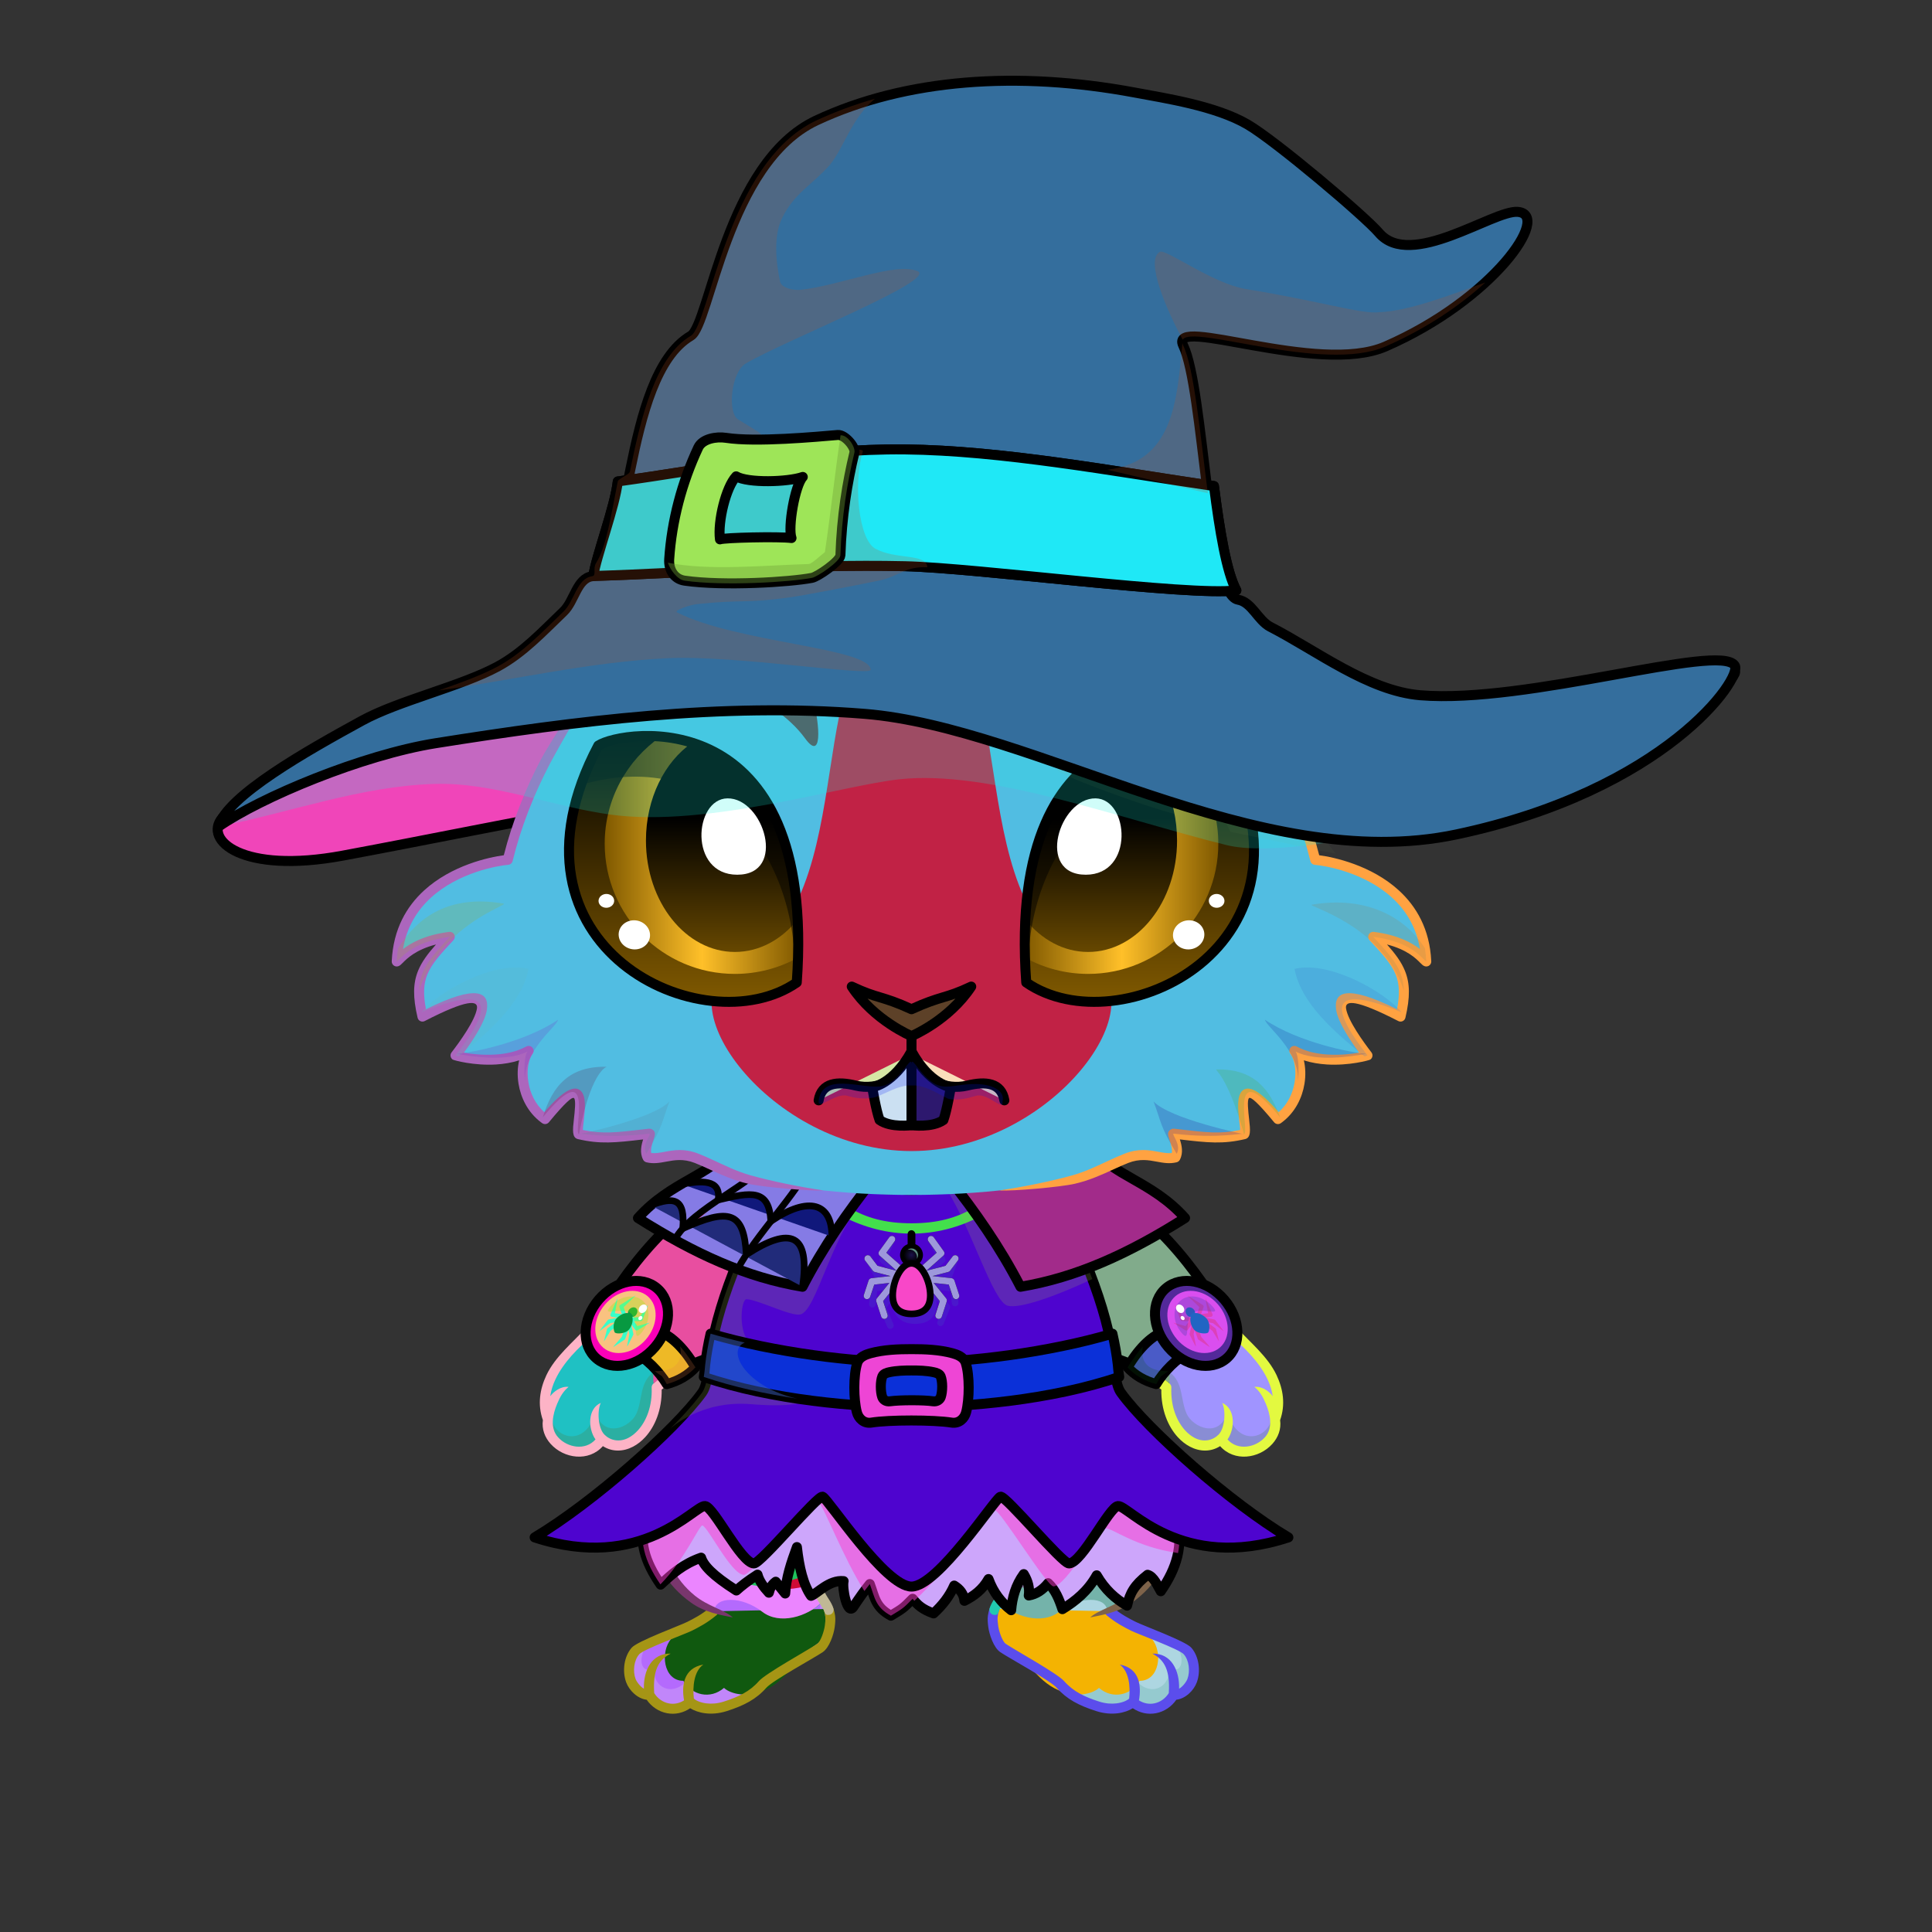 <svg xmlns="http://www.w3.org/2000/svg" xmlns:xlink="http://www.w3.org/1999/xlink" style="shape-rendering:geometricPrecision; text-rendering:geometricPrecision; image-rendering:optimizeQuality; fill-rule:evenodd; clip-rule:evenodd" version="1.1" viewBox="0 0 29000 29000" xml:space="preserve"><rect x="0" y="0" width="29000" height="29000" fill="#333333" stroke="none"/><defs><style type="text/css">.NecklaceWitch-Mediumfil6 {fill:black;fill-opacity:0.502}
.NecklaceWitch-Mediumfil51 {fill:url(#NecklaceWitch-Mediumid2)}
.NecklaceWitch-Mediumfil33 {fill:#75B8FF;fill-opacity:0.2}
.NecklaceWitch-Mediumfil37 {fill:black;fill-rule:nonzero}
.NecklaceWitch-Mediumfil38 {fill:black}
.NecklaceWitch-Mediumfil1 {fill:black;fill-opacity:0.2}
.NecklaceWitch-Mediumfil53 {fill:url(#NecklaceWitch-Mediumid29)}
.NecklaceWitch-Mediumfil49 {fill:#FFE9B0;fill-opacity:0.502}
.NecklaceWitch-Mediumfil54 {fill:url(#NecklaceWitch-Mediumid4)}
.NecklaceWitch-Mediumfil35 {fill:#FFC46B;fill-opacity:0.4}
.NecklaceWitch-Mediumfil55 {fill:url(#NecklaceWitch-Mediumid228);fill-rule:nonzero}
.NecklaceWitch-Mediumfil56 {fill:url(#NecklaceWitch-Mediumid229);fill-rule:nonzero}
.NecklaceWitch-Mediumfil57 {fill:url(#NecklaceWitch-Mediumid5)}
.NecklaceWitch-Mediumfil42 {fill:#FFF5FE;fill-opacity:0.502}
.NecklaceWitch-Mediumfil43 {fill:#FFC7FE;fill-opacity:0.6}
.NecklaceWitch-Mediumfil44 {fill:#4C0A66;fill-opacity:0.502}
.NecklaceWitch-Mediumfil58 {fill:url(#NecklaceWitch-Mediumid36)}
.NecklaceWitch-Mediumfil46 {fill:#FFC7FE}
.NecklaceWitch-Mediumfil50 {fill:url(#NecklaceWitch-Mediumid3)}
.NecklaceWitch-Mediumstr0 {stroke:black;stroke-width:150;stroke-linecap:round;stroke-linejoin:round}
.NecklaceWitch-Mediumfil7 {fill:none}
.NecklaceWitch-Mediumfil52 {fill:url(#NecklaceWitch-Mediumid6)}
.NecklaceWitch-Mediumstr2 {stroke:black;stroke-width:100;stroke-linecap:round;stroke-linejoin:round}
.NecklaceWitch-Mediumstr3 {stroke:black;stroke-width:100}
.NecklaceWitch-Mediumfil59 {fill:url(#NecklaceWitch-Mediumid150)}
.BraceletSpider-Mediumfil1 {fill:black;fill-opacity:0.2}
.BraceletSpider-Mediumfil160 {fill:url(#BraceletSpider-Mediumid219)}
.BraceletSpider-Mediumfil152 {fill:#471C00;fill-rule:nonzero}
.BraceletSpider-Mediumfil153 {fill:#471C00}
.BraceletSpider-Mediumfil154 {fill:#FFD875;fill-opacity:0.302}
.BraceletSpider-Mediumfil13 {fill:white}
.BraceletSpider-Mediumfil163 {fill:url(#BraceletSpider-Mediumid224)}
.BraceletSpider-Mediumfil158 {fill:url(#BraceletSpider-Mediumid14)}
.BraceletSpider-Mediumstr0 {stroke:black;stroke-width:150;stroke-linecap:round;stroke-linejoin:round}
.BraceletSpider-Mediumfil159 {fill:url(#BraceletSpider-Mediumid80)}
.BraceletSpider-Mediumfil161 {fill:url(#BraceletSpider-Mediumid41)}
.BraceletSpider-Mediumfil162 {fill:url(#BraceletSpider-Mediumid112)}
.HatWitchBack-Bigfil197 {fill:url(#HatWitchBack-Bigid59)}
.HatWitchBack-Bigstr0 {stroke:black;stroke-width:150;stroke-linecap:round;stroke-linejoin:round}
.HatWitch-Bigfil1 {fill:black;fill-opacity:0.2}
.HatWitch-Bigfil198 {fill:url(#HatWitch-Bigid96)}
.HatWitch-Bigfil186 {fill:#7DC4FC;fill-opacity:0.051}
.HatWitch-Bigfil187 {fill:#B2DEFF;fill-opacity:0.2}
.HatWitch-Bigfil199 {fill:url(#HatWitch-Bigid46)}
.HatWitch-Bigfil189 {fill:#FFD18C}
.HatWitch-Bigfil190 {fill:#FFD18C;fill-opacity:0.2}
.HatWitch-Bigfil192 {fill:black;fill-opacity:0.4}
.HatWitch-Bigfil7 {fill:none}
.HatWitch-Bigstr0 {stroke:black;stroke-width:150;stroke-linecap:round;stroke-linejoin:round}
.HatWitch-Bigfil200 {fill:url(#HatWitch-Bigid114)}
.HairBack-Rabbit0fil0 {fill:none}
    
.RightFoot-Rabbit0fil27 {fill:#f2ebf3}
    
.RightFoot-Rabbit0fil10 {fill:black;fill-opacity:0.2}
    
.RightFoot-Rabbit0fil0 {fill:none}
    
.RightFoot-Rabbit0fil28 {fill:black;fill-rule:nonzero}
    
.RightLeg-Rabbit0fil31 {fill:url(#RightLeg-Rabbit0id13)}
    
.RightLeg-Rabbit0fil27 {fill:#f2ebf3}
    
.RightLeg-Rabbit0fil28 {fill:black;fill-rule:nonzero}
    
.RightLeg-Rabbit0fil10 {fill:black;fill-opacity:0.2}
    
.LeftFoot-Rabbit0fil27 {fill:#f2ebf3}
    
.LeftFoot-Rabbit0fil10 {fill:black;fill-opacity:0.2}
    
.LeftFoot-Rabbit0fil0 {fill:none}
    
.LeftFoot-Rabbit0fil28 {fill:black;fill-rule:nonzero}
    
.LeftLeg-Rabbit0fil39 {fill:url(#LeftLeg-Rabbit0id6)}
    
.LeftLeg-Rabbit0fil27 {fill:#f2ebf3}
    
.LeftLeg-Rabbit0fil10 {fill:black;fill-opacity:0.2}
    
.LeftLeg-Rabbit0fil28 {fill:black;fill-rule:nonzero}
    
.RightHand-Rabbit0fil46 {fill:url(#RightHand-Rabbit0id27)}
    
.RightHand-Rabbit0fil10 {fill:black;fill-opacity:0.2}
    
.RightHand-Rabbit0fil0 {fill:none}
    
.RightHand-Rabbit0str0 {stroke:black;stroke-width:150;stroke-linecap:round;stroke-linejoin:round;stroke-miterlimit:22.926}
    
.RightPaw-Rabbit0fil27 {fill:#f2ebf3}
    
.RightPaw-Rabbit0fil10 {fill:black;fill-opacity:0.2}
    
.RightPaw-Rabbit0fil28 {fill:black;fill-rule:nonzero}
    
.LeftHand-Rabbit0fil52 {fill:url(#LeftHand-Rabbit0id173)}
    
.LeftHand-Rabbit0fil10 {fill:black;fill-opacity:0.2}
    
.LeftHand-Rabbit0fil0 {fill:none}
    
.LeftHand-Rabbit0str0 {stroke:black;stroke-width:150;stroke-linecap:round;stroke-linejoin:round;stroke-miterlimit:22.926}
    
.Body-Rabbit0fil58 {fill:url(#Body-Rabbit0id42)}
    
.Body-Rabbit0fil10 {fill:black;fill-opacity:0.2}
    
.Body-Rabbit0fil28 {fill:black;fill-rule:nonzero}
    
.Body-Rabbit0fil59 {fill:url(#Body-Rabbit0id23)}
    
.LeftPaw-Rabbit0fil27 {fill:#f2ebf3}
    
.LeftPaw-Rabbit0fil10 {fill:black;fill-opacity:0.2}
    
.LeftPaw-Rabbit0fil28 {fill:black;fill-rule:nonzero}
    
.Head-Rabbit7fil184 {fill:url(#Head-Rabbit7id186)}
    
.Head-Rabbit7fil28 {fill:black;fill-rule:nonzero}
    
.Head-Rabbit7fil10 {fill:black;fill-opacity:0.2}
    
.Head-Rabbit7fil185 {fill:url(#Head-Rabbit7id29)}
    
.Mouth-Rabbit5fil0 {fill:none}
    
.Mouth-Rabbit5str0 {stroke:black;stroke-width:150;stroke-linecap:round;stroke-linejoin:round;stroke-miterlimit:22.926}
    
.Mouth-Rabbit5fil197 {fill:url(#Mouth-Rabbit5id95)}
    
.Mouth-Rabbit5fil198 {fill:url(#Mouth-Rabbit5id128)}
    
.Mouth-Rabbit5fil10 {fill:black;fill-opacity:0.2}
    
.EyesClosed-Rabbit0fil207 {fill:#715a66}
    
.EyesClosed-Rabbit0fil10 {fill:black;fill-opacity:0.2}
    
.EyesClosed-Rabbit0fil63 {fill:black;fill-rule:nonzero;fill-opacity:0.2}
    
.EyesClosed-Rabbit0fil28 {fill:black;fill-rule:nonzero}
    
.Eyes-Rabbit0fil208 {fill:url(#Eyes-Rabbit0id41)}
    
.Eyes-Rabbit0fil209 {fill:url(#Eyes-Rabbit0id100)}
    
.Eyes-Rabbit0fil210 {fill:url(#Eyes-Rabbit0id286)}
    
.Eyes-Rabbit0fil0 {fill:none}
    
.Eyes-Rabbit0str0 {stroke:black;stroke-width:150;stroke-linecap:round;stroke-linejoin:round;stroke-miterlimit:22.926}
    
.Eyes-Rabbit0fil189 {fill:black;fill-opacity:0.502}
    
.Eyes-Rabbit0fil211 {fill:white}
    
.Eyes-Rabbit0fil212 {fill:url(#Eyes-Rabbit0id44)}
    
.Eyes-Rabbit0fil213 {fill:url(#Eyes-Rabbit0id101)}
    
.Eyes-Rabbit0fil214 {fill:url(#Eyes-Rabbit0id270)}
    
.Moustache-Rabbit0fil0 {fill:none}
    
.Nose-Rabbit0fil320 {fill:url(#Nose-Rabbit0id300)}
    
.Nose-Rabbit0str0 {stroke:black;stroke-width:150;stroke-linecap:round;stroke-linejoin:round;stroke-miterlimit:22.926}
    
</style><linearGradient gradientUnits="userSpaceOnUse" id="NecklaceWitch-Mediumid2" x1="8024.55" x2="19339.3" y1="20766.8" y2="20766.8">
   <stop offset="0" style="stop-opacity:1; stop-color:#060B14"/>
   <stop offset="0.49" style="stop-opacity:1; stop-color:#363F57"/>
   <stop offset="1" style="stop-opacity:1; stop-color:#131824"/>
  </linearGradient><linearGradient gradientUnits="userSpaceOnUse" id="NecklaceWitch-Mediumid29" x1="14825.5" x2="17222" xlink:href="#NecklaceWitch-Mediumid6" y1="17431" y2="19126.1">
  </linearGradient><linearGradient gradientUnits="userSpaceOnUse" id="NecklaceWitch-Mediumid4" x1="10564" x2="16799.8" y1="20570.8" y2="20570.8">
   <stop offset="0" style="stop-opacity:1; stop-color:#58220E"/>
   <stop offset="0.459" style="stop-opacity:1; stop-color:#FF8330"/>
   <stop offset="0.549" style="stop-opacity:1; stop-color:#FFB752"/>
   <stop offset="0.651" style="stop-opacity:1; stop-color:#FF8229"/>
   <stop offset="1" style="stop-opacity:1; stop-color:#5E2507"/>
  </linearGradient><radialGradient cx="13681.9" cy="19174.8" fx="13681.9" fy="19174.8" gradientTransform="matrix(1 -0 -0 0.868 0 2531)" gradientUnits="userSpaceOnUse" id="NecklaceWitch-Mediumid228" r="717.89" xlink:href="#NecklaceWitch-Mediumid227">
  </radialGradient><radialGradient cx="13681.9" cy="18838.3" fx="13681.9" fy="18838.3" gradientTransform="matrix(1 -0 -0 1 0 0)" gradientUnits="userSpaceOnUse" id="NecklaceWitch-Mediumid229" r="115.68" xlink:href="#NecklaceWitch-Mediumid227">
  </radialGradient><linearGradient gradientUnits="objectBoundingBox" id="NecklaceWitch-Mediumid5" x1="18.795%" x2="81.205%" y1="88.173%" y2="11.827%">
   <stop offset="0" style="stop-opacity:1; stop-color:#511C96"/>
   <stop offset="1" style="stop-opacity:1; stop-color:#D482CA"/>
  </linearGradient><linearGradient gradientUnits="objectBoundingBox" id="NecklaceWitch-Mediumid36" x1="22.724%" x2="77.276%" y1="9.379%" y2="90.621%">
   <stop offset="0" style="stop-opacity:1; stop-color:#591B82"/>
   <stop offset="1" style="stop-opacity:1; stop-color:#FFA1F4"/>
  </linearGradient><linearGradient gradientUnits="userSpaceOnUse" id="NecklaceWitch-Mediumid3" x1="9643" x2="17704" y1="22715.5" y2="22715.5">
   <stop offset="0" style="stop-opacity:1; stop-color:#58220E"/>
   <stop offset="0.612" style="stop-opacity:1; stop-color:#FF8330"/>
   <stop offset="1" style="stop-opacity:1; stop-color:#5E2507"/>
  </linearGradient><linearGradient gradientUnits="userSpaceOnUse" id="NecklaceWitch-Mediumid150" x1="13017.3" x2="14346.6" xlink:href="#NecklaceWitch-Mediumid77" y1="21094.2" y2="20512.7">
  </linearGradient><radialGradient cx="17975.5" cy="19843" fx="17975.5" fy="19843" gradientTransform="matrix(-0.845 0.718 0.912 1.062 15066 -14138)" gradientUnits="userSpaceOnUse" id="BraceletSpider-Mediumid219" r="364.32">
   <stop offset="0" style="stop-opacity:1; stop-color:#FDCC60"/>
   <stop offset="0.502" style="stop-opacity:1; stop-color:#FFA442"/>
   <stop offset="1" style="stop-opacity:1; stop-color:#521E00"/>
  </radialGradient><radialGradient cx="9388.35" cy="19843" fx="9388.35" fy="19843" gradientTransform="matrix(0.845 0.718 -0.912 1.062 19554 -7969)" gradientUnits="userSpaceOnUse" id="BraceletSpider-Mediumid224" r="364.32" xlink:href="#BraceletSpider-Mediumid219">
  </radialGradient><linearGradient gradientUnits="userSpaceOnUse" id="BraceletSpider-Mediumid14" x1="17075.4" x2="17695.8" y1="20091" y2="20670.1">
   <stop offset="0" style="stop-opacity:1; stop-color:#2E2323"/>
   <stop offset="0.349" style="stop-opacity:1; stop-color:#413837"/>
   <stop offset="0.588" style="stop-opacity:1; stop-color:#A79A96"/>
   <stop offset="0.761" style="stop-opacity:1; stop-color:#726765"/>
   <stop offset="1" style="stop-opacity:1; stop-color:#FFF7EB"/>
  </linearGradient><linearGradient gradientUnits="userSpaceOnUse" id="BraceletSpider-Mediumid80" x1="18565.6" x2="17344.7" y1="19973.8" y2="19755.8">
   <stop offset="0" style="stop-opacity:1; stop-color:#2E2323"/>
   <stop offset="0.149" style="stop-opacity:1; stop-color:#6D6261"/>
   <stop offset="0.322" style="stop-opacity:1; stop-color:#413837"/>
   <stop offset="0.588" style="stop-opacity:1; stop-color:#A79A96"/>
   <stop offset="0.69" style="stop-opacity:1; stop-color:#726765"/>
   <stop offset="1" style="stop-opacity:1; stop-color:#FFF7EB"/>
  </linearGradient><linearGradient gradientUnits="userSpaceOnUse" id="BraceletSpider-Mediumid41" x1="9668" x2="10288.5" xlink:href="#BraceletSpider-Mediumid14" y1="20091" y2="20670.1">
  </linearGradient><linearGradient gradientUnits="userSpaceOnUse" id="BraceletSpider-Mediumid112" x1="8798.26" x2="10019.1" xlink:href="#BraceletSpider-Mediumid80" y1="19973.8" y2="19755.8">
  </linearGradient><linearGradient gradientUnits="userSpaceOnUse" id="HatWitchBack-Bigid59" x1="4383.75" x2="24928" xlink:href="#HatWitchBack-Bigid45" y1="10291.7" y2="12573.4">
  </linearGradient><linearGradient gradientUnits="userSpaceOnUse" id="HatWitch-Bigid96" x1="11038.3" x2="18286.1" xlink:href="#HatWitch-Bigid47" y1="13542.1" y2="306.74">
  </linearGradient><linearGradient gradientUnits="userSpaceOnUse" id="HatWitch-Bigid46" x1="9149.05" x2="18314.4" y1="7507.42" y2="8111.88">
   <stop offset="0" style="stop-opacity:1; stop-color:#58220E"/>
   <stop offset="0.459" style="stop-opacity:1; stop-color:#F2690E"/>
   <stop offset="0.549" style="stop-opacity:1; stop-color:#FFB73B"/>
   <stop offset="0.651" style="stop-opacity:1; stop-color:#FF8630"/>
   <stop offset="1" style="stop-opacity:1; stop-color:#5E2507"/>
  </linearGradient><linearGradient gradientUnits="userSpaceOnUse" id="HatWitch-Bigid114" x1="10232.9" x2="12637.8" xlink:href="#HatWitch-Bigid77" y1="8137.38" y2="7147.96">
  </linearGradient><linearGradient gradientUnits="objectBoundingBox" id="RightLeg-Rabbit0id13" x1="50%" x2="50%" xlink:href="#RightLeg-Rabbit0id6" y1="105.828%" y2="0%">
  </linearGradient><linearGradient gradientUnits="objectBoundingBox" id="LeftLeg-Rabbit0id6" x1="50%" x2="50%" y1="105.828%" y2="0%">
   <stop offset="0" style="stop-opacity:1; stop-color:#dedede"/>
   <stop offset="0.439" style="stop-opacity:1; stop-color:#dedede"/>
   <stop offset="1" style="stop-opacity:1; stop-color:#c5b9c0"/>
  </linearGradient><linearGradient gradientUnits="objectBoundingBox" id="RightHand-Rabbit0id27" x1="34.059%" x2="65.941%" xlink:href="#RightHand-Rabbit0id26" y1="2.366%" y2="97.634%">
  </linearGradient><linearGradient gradientUnits="objectBoundingBox" id="LeftHand-Rabbit0id173" x1="73.727%" x2="26.114%" xlink:href="#LeftHand-Rabbit0id26" y1="4.016%" y2="96.235%">
  </linearGradient><linearGradient gradientUnits="objectBoundingBox" id="Body-Rabbit0id42" x1="50%" x2="50%" y1="2.16557e-14%" y2="100%">
   <stop offset="0" style="stop-opacity:1; stop-color:#9e8d97"/>
   <stop offset="0.031" style="stop-opacity:1; stop-color:#9e8d97"/>
   <stop offset="0.529" style="stop-opacity:1; stop-color:#c5b9c0"/>
   <stop offset="1" style="stop-opacity:1; stop-color:#dedede"/>
  </linearGradient><linearGradient gradientUnits="userSpaceOnUse" id="Body-Rabbit0id23" x1="13681.92" x2="13681.92" y1="22974.87" y2="18143.76">
   <stop offset="0" style="stop-opacity:1; stop-color:#f2ebf3"/>
   <stop offset="0.659" style="stop-opacity:1; stop-color:#f2ebf3"/>
   <stop offset="1" style="stop-opacity:1; stop-color:#e3d3e6"/>
  </linearGradient><linearGradient gradientUnits="userSpaceOnUse" id="Head-Rabbit7id186" x1="13475.77" x2="13475.77" xlink:href="#Head-Rabbit7id39" y1="17936.72" y2="7484.8">
  </linearGradient><linearGradient gradientUnits="userSpaceOnUse" id="Head-Rabbit7id29" x1="13681.94" x2="13681.94" xlink:href="#Head-Rabbit7id23" y1="9364.32" y2="17278">
  </linearGradient><linearGradient gradientUnits="userSpaceOnUse" id="Mouth-Rabbit5id95" x1="13386.99" x2="13386.99" xlink:href="#Mouth-Rabbit5id81" y1="15780.92" y2="16896.72">
  </linearGradient><linearGradient gradientUnits="userSpaceOnUse" id="Mouth-Rabbit5id128" x1="13976.89" x2="13976.89" xlink:href="#Mouth-Rabbit5id81" y1="15780.92" y2="16896.72">
  </linearGradient><linearGradient gradientUnits="userSpaceOnUse" id="Eyes-Rabbit0id41" x1="17102.45" x2="17102.45" y1="15038.45" y2="11047.09">
   <stop offset="0" style="stop-opacity:1; stop-color:#805900"/>
   <stop offset="1" style="stop-opacity:1; stop-color:black"/>
  </linearGradient><linearGradient gradientUnits="userSpaceOnUse" id="Eyes-Rabbit0id100" x1="15382.04" x2="18287.3" xlink:href="#Eyes-Rabbit0id85" y1="12837.5" y2="12837.5">
  </linearGradient><linearGradient gradientUnits="userSpaceOnUse" id="Eyes-Rabbit0id286" x1="16332.51" x2="16332.51" xlink:href="#Eyes-Rabbit0id84" y1="10943.71" y2="14289.17">
  </linearGradient><linearGradient gradientUnits="userSpaceOnUse" id="Eyes-Rabbit0id44" x1="10261.43" x2="10261.43" xlink:href="#Eyes-Rabbit0id41" y1="15038.45" y2="11047.09">
  </linearGradient><linearGradient gradientUnits="userSpaceOnUse" id="Eyes-Rabbit0id101" x1="9076.59" x2="11981.85" xlink:href="#Eyes-Rabbit0id85" y1="12837.5" y2="12837.5">
  </linearGradient><linearGradient gradientUnits="userSpaceOnUse" id="Eyes-Rabbit0id270" x1="10637.39" x2="10637.39" xlink:href="#Eyes-Rabbit0id84" y1="10943.71" y2="14289.17">
  </linearGradient><linearGradient gradientUnits="userSpaceOnUse" id="Nose-Rabbit0id300" x1="12846.46" x2="12948.19" y1="14801.53" y2="15641.16">
   <stop offset="0" style="stop-opacity:1; stop-color:#FFCCCC"/>
   <stop offset="1" style="stop-opacity:1; stop-color:#DB9092"/>
  </linearGradient><linearGradient gradientUnits="userSpaceOnUse" id="NecklaceWitch-Mediumid6" x1="10141.8" x2="12538.3" y1="17431" y2="19126.1">
   <stop offset="0" style="stop-opacity:1; stop-color:#58220E"/>
   <stop offset="0.612" style="stop-opacity:1; stop-color:#FF8330"/>
   <stop offset="1" style="stop-opacity:1; stop-color:#FFBE4F"/>
  </linearGradient><radialGradient cx="13681.9" cy="20052.2" fx="13681.9" fy="20052.2" gradientTransform="matrix(1 -0 -0 0.868 0 2647)" gradientUnits="userSpaceOnUse" id="NecklaceWitch-Mediumid227" r="717.89">
   <stop offset="0" style="stop-opacity:1; stop-color:#1B114A"/>
   <stop offset="1" style="stop-opacity:1; stop-color:black"/>
  </radialGradient><linearGradient gradientUnits="userSpaceOnUse" id="NecklaceWitch-Mediumid77" x1="10543.3" x2="12788" y1="10429.8" y2="9495.53">
   <stop offset="0" style="stop-opacity:1; stop-color:#5E5050"/>
   <stop offset="0.251" style="stop-opacity:1; stop-color:#A79A96"/>
   <stop offset="0.471" style="stop-opacity:1; stop-color:#726765"/>
   <stop offset="1" style="stop-opacity:1; stop-color:#FFF7EB"/>
  </linearGradient><linearGradient gradientUnits="userSpaceOnUse" id="HatWitchBack-Bigid45" x1="4299.37" x2="25012.7" y1="11771.7" y2="11771.7">
   <stop offset="0" style="stop-opacity:1; stop-color:#FF8330"/>
   <stop offset="0.278" style="stop-opacity:1; stop-color:#031226"/>
   <stop offset="1" style="stop-opacity:1; stop-color:#02070F"/>
  </linearGradient><linearGradient gradientUnits="userSpaceOnUse" id="HatWitch-Bigid47" x1="11329.8" x2="17993.8" y1="13738" y2="1318.63">
   <stop offset="0" style="stop-opacity:1; stop-color:#101824"/>
   <stop offset="0.49" style="stop-opacity:1; stop-color:#2E323D"/>
   <stop offset="1" style="stop-opacity:1; stop-color:#50607A"/>
  </linearGradient><linearGradient gradientUnits="userSpaceOnUse" id="HatWitch-Bigid77" x1="10543.3" x2="12788" y1="10429.8" y2="9495.53">
   <stop offset="0" style="stop-opacity:1; stop-color:#5E5050"/>
   <stop offset="0.251" style="stop-opacity:1; stop-color:#A79A96"/>
   <stop offset="0.471" style="stop-opacity:1; stop-color:#726765"/>
   <stop offset="1" style="stop-opacity:1; stop-color:#FFF7EB"/>
  </linearGradient><linearGradient gradientUnits="objectBoundingBox" id="RightLeg-Rabbit0id6" x1="50%" x2="50%" y1="105.828%" y2="0%">
   <stop offset="0" style="stop-opacity:1; stop-color:#dedede"/>
   <stop offset="0.439" style="stop-opacity:1; stop-color:#dedede"/>
   <stop offset="1" style="stop-opacity:1; stop-color:#c5b9c0"/>
  </linearGradient><linearGradient gradientUnits="userSpaceOnUse" id="RightHand-Rabbit0id26" x1="16087.42" x2="17274.71" y1="17785.04" y2="20860.85">
   <stop offset="0" style="stop-opacity:1; stop-color:#9e8d97"/>
   <stop offset="0.878" style="stop-opacity:1; stop-color:#c5b9c0"/>
   <stop offset="1" style="stop-opacity:1; stop-color:#c5b9c0"/>
  </linearGradient><linearGradient gradientUnits="userSpaceOnUse" id="LeftHand-Rabbit0id26" x1="16087.42" x2="17274.71" y1="17785.04" y2="20860.85">
   <stop offset="0" style="stop-opacity:1; stop-color:#9e8d97"/>
   <stop offset="0.878" style="stop-opacity:1; stop-color:#c5b9c0"/>
   <stop offset="1" style="stop-opacity:1; stop-color:#c5b9c0"/>
  </linearGradient><linearGradient gradientUnits="userSpaceOnUse" id="Head-Rabbit7id39" x1="13686.09" x2="13686.08" y1="17936.72" y2="7484.8">
   <stop offset="0" style="stop-opacity:1; stop-color:#9e8d97"/>
   <stop offset="0.4" style="stop-opacity:1; stop-color:#c5b9c0"/>
   <stop offset="1" style="stop-opacity:1; stop-color:#dedede"/>
  </linearGradient><linearGradient gradientUnits="userSpaceOnUse" id="Head-Rabbit7id23" x1="13681.92" x2="13681.92" y1="22974.87" y2="18143.76">
   <stop offset="0" style="stop-opacity:1; stop-color:#f2ebf3"/>
   <stop offset="0.659" style="stop-opacity:1; stop-color:#f2ebf3"/>
   <stop offset="1" style="stop-opacity:1; stop-color:#e3d3e6"/>
  </linearGradient><linearGradient gradientUnits="userSpaceOnUse" id="Mouth-Rabbit5id81" x1="13402.39" x2="13402.39" y1="15588.37" y2="16582.43">
   <stop offset="0" style="stop-opacity:1; stop-color:#D6D6D6"/>
   <stop offset="0.6" style="stop-opacity:1; stop-color:white"/>
   <stop offset="1" style="stop-opacity:1; stop-color:#f2ebf3"/>
  </linearGradient><linearGradient gradientUnits="userSpaceOnUse" id="Eyes-Rabbit0id85" x1="8896.68" x2="12138.14" y1="13030.37" y2="13030.37">
   <stop offset="0" style="stop-opacity:1; stop-color:#805900"/>
   <stop offset="0.502" style="stop-opacity:1; stop-color:#ffc029"/>
   <stop offset="1" style="stop-opacity:1; stop-color:#805900"/>
  </linearGradient><linearGradient gradientUnits="userSpaceOnUse" id="Eyes-Rabbit0id84" x1="16563.56" x2="16563.56" y1="11311.33" y2="14277.21">
   <stop offset="0" style="stop-opacity:1; stop-color:black"/>
   <stop offset="0.4" style="stop-opacity:1; stop-color:black"/>
   <stop offset="1" style="stop-opacity:1; stop-color:#664700"/>
  </linearGradient></defs><g id="HatWitchBack-Big">
 <animateTransform additive="sum" attributeName="transform" dur="10" repeatCount="indefinite" type="translate" values="0;0 200;0;0 200;0;0 200;0;0 200;0"/>
  <path class="HatWitchBack-Bigfil197 HatWitchBack-Bigstr0" d="M21294 12176c2758,275 4872,-2046 4745,-2096 -592,-232 -3954,1426 -6025,1408 -2636,-22 -5145,-1356 -7778,-1526 -1762,-114 -3536,250 -5237,688 -1275,328 -2809,645 -3662,1628 -285,330 297,847 1810,565 2684,-499 4918,-1034 7652,-1173 2748,-139 5169,173 8495,506z" style="fill:#f045b9"/>
 </g><g id="HairBack-Rabbit0">
  <animateTransform additive="sum" attributeName="transform" dur="10" repeatCount="indefinite" type="translate" values="0;0 200;0;0 200;0;0 200;0;0 200;0"/>
  <rect class="HairBack-Rabbit0fil0" height="889.5" width="889.5" x="13237.19" y="6589.66"/>
 </g><g id="RightFoot-Rabbit0">
  <path class="RightFoot-Rabbit0fil27" d="M17611.19 25439.21c-123.56,214.04 -403.48,285.33 -610.7,105.88 -70.65,70.23 -293.11,185.78 -526.32,65.76 -538.29,-277.03 -1055.04,-639.06 -1398.31,-887.33 -220.49,-159.46 -188.05,-525.91 -70.64,-700.58 363.68,340.29 782.66,-165.21 1075.55,-247.93 373.84,-101.68 736.94,157.82 534.63,412.54 198.78,95.76 1024.55,447.2 1177.27,620.9 168.78,191.95 120.75,630.76 -181.48,630.76z" style="fill:#add6e1"/>
  <path class="RightFoot-Rabbit0fil10" d="M17619.89 25467.81c-123.56,214.04 -392.89,285.33 -600.11,105.88 -263.27,261.71 -916.66,-12.43 -1207.68,-387.7 -314.79,-217.24 -676.79,-421.62 -795.64,-500.03 -156.12,-103 -53.19,-398.33 -20.96,-584.15 17.85,-13.98 36.32,-26.67 55.45,-37.83 -59.89,533.31 1968.85,1766.03 1957.44,1098.35 213.34,341.57 585.05,186.16 533.82,-150.27 126.71,133.91 271.29,-14.39 142.78,-274 182.48,62.12 215.54,288.03 209.67,440.56 -17.28,153.49 -106.7,289.19 -274.77,289.19z" style="fill:#389e88"/>
  <path class="RightFoot-Rabbit0fil0" d="M16655.48 24185.7c277.12,231.33 479.91,239.56 632.6,413.23 168.75,191.92 120.75,630.76 -181.48,630.76 -123.56,214.04 -403.48,285.33 -610.7,105.88 -70.65,70.23 -276.53,145.76 -526.32,65.76 -409.3,-131.08 -519.97,-488.94 -871.1,-725.96 -156.04,-105.33 -138.82,-331.38 -109.24,-523.93" style="fill:#f4b302"/>
  <path class="RightFoot-Rabbit0fil28" d="M16703.53 24128.28c-32.23,14.49 -151.74,68.29 -96.1,114.84 143.13,119.49 265.97,181.45 373.06,235.47 99.11,49.99 720.41,275.03 788.45,352.42 80.91,92.01 97.3,255.88 55.21,369.54 -18.07,48.79 -77.99,123.14 -125.37,147 7.55,-268.78 -114.77,-534.12 -402.24,-526.25 186.74,95.17 268.32,253.8 247.69,592.25 -49.04,79.15 -127.69,137.43 -219.87,155.2 -79.73,15.37 -160.2,-1.74 -228.24,-45.5 38.29,-218.05 10.29,-483.64 -289.14,-537.54 139.24,98.32 162.69,330.02 141.92,510.69 -31.45,29.61 -97.92,60.43 -188.69,71.77 -74.89,9.35 -163.69,4.41 -259.78,-26.36 -221.4,-70.9 -389.39,-150.77 -526.67,-306.64 -103.47,-117.46 -723.13,-457.1 -875.28,-559.8 -56.89,-38.4 -106.48,-200.43 -115.52,-274.13 -5.91,-48.16 -12.39,-90.93 -7.5,-133.2 3.75,-32.35 5.98,-48.97 23.54,-102.83 14.63,-97.52 -109.65,-115.23 -144.78,-21.39 -12.89,39.53 -20.74,74.23 -25.45,109.36 -7,52.14 -2.13,105.01 5.37,166.22 13.96,113.78 81.43,313.29 180.56,380.19 136.05,91.83 749.3,424.19 846.56,534.6 151.08,171.53 332.23,266.34 593.47,350 119.65,38.32 230.28,44.46 323.64,32.8 92.59,-11.56 170.46,-41.41 225.37,-75.73 103.09,69.99 225.69,98.3 348.74,74.57 124.29,-23.96 233.03,-98.13 304.52,-201.86 136.16,-15.63 261.32,-136.4 307.77,-261.86 61.19,-165.25 34.13,-386.54 -83.33,-520.12 -86.71,-98.62 -720.16,-329.8 -833.57,-387 -99.73,-50.31 -214.13,-108.01 -344.34,-216.71z" style="fill:#5b4dec"/>
 </g><g id="LeftFoot-Rabbit0">
  <path class="LeftFoot-Rabbit0fil27" d="M9752.69 25439.21c123.56,214.04 403.48,285.33 610.7,105.88 70.65,70.23 276.53,145.75 526.32,65.76 409.29,-131.08 1021.6,-618.6 1364.87,-866.87 220.49,-159.46 204.8,-507.21 104.08,-721.04 -363.68,340.29 -782.66,-165.21 -1075.55,-247.93 -373.84,-101.68 -736.94,157.82 -534.63,412.54 -198.78,95.76 -1024.55,447.2 -1177.27,620.9 -168.78,191.95 -120.75,630.76 181.48,630.76z" style="fill:#b46afd"/>
  <path class="LeftFoot-Rabbit0fil10" d="M9743.99 25467.81c123.56,214.04 392.89,285.33 600.11,105.88 263.27,261.71 916.66,-12.43 1207.68,-387.7 314.79,-217.24 676.79,-421.62 795.64,-500.03 156.12,-103 53.19,-398.33 20.96,-584.15 -17.85,-13.98 -36.32,-26.67 -55.45,-37.83 59.89,533.31 -1968.85,1766.03 -1957.44,1098.35 -213.34,341.57 -585.05,186.16 -533.82,-150.27 -126.71,133.91 -271.29,-14.39 -142.78,-274 -182.48,62.12 -215.54,288.03 -209.67,440.56 17.28,153.49 106.7,289.19 274.77,289.19z" style="fill:#f5f5f4"/>
  <path class="LeftFoot-Rabbit0fil0" d="M10708.4 24185.7c-277.12,231.33 -479.91,239.56 -632.6,413.23 -168.75,191.92 -120.75,630.76 181.48,630.76 123.56,214.04 403.48,285.33 610.7,105.88 70.65,70.23 276.53,145.76 526.32,65.76 409.3,-131.08 519.97,-488.94 871.1,-725.96 156.04,-105.33 138.82,-331.38 109.24,-523.93" style="fill:#10590f"/>
  <path class="LeftFoot-Rabbit0fil28" d="M10660.35 24128.28c32.23,14.49 151.74,68.29 96.1,114.84 -143.13,119.49 -265.97,181.45 -373.06,235.47 -99.11,49.99 -720.41,275.03 -788.45,352.42 -80.91,92.01 -97.3,255.88 -55.21,369.54 18.07,48.79 77.99,123.14 125.37,147 -7.55,-268.78 114.77,-534.12 402.24,-526.25 -186.74,95.17 -268.32,253.8 -247.69,592.25 49.04,79.15 127.69,137.43 219.87,155.2 79.73,15.37 160.2,-1.74 228.24,-45.5 -38.29,-218.05 -10.29,-483.64 289.14,-537.54 -139.24,98.32 -162.69,330.02 -141.92,510.69 31.45,29.61 97.92,60.43 188.69,71.77 74.89,9.35 163.69,4.41 259.78,-26.36 221.4,-70.9 389.39,-150.77 526.67,-306.64 103.47,-117.46 723.13,-457.1 875.28,-559.8 56.89,-38.4 106.48,-200.43 115.52,-274.13 5.91,-48.16 12.39,-90.93 7.5,-133.2 -3.75,-32.35 -5.98,-48.97 -23.54,-102.83 -14.63,-97.52 109.65,-115.23 144.78,-21.39 12.89,39.53 20.74,74.23 25.45,109.36 7,52.14 2.13,105.01 -5.37,166.22 -13.96,113.78 -81.43,313.29 -180.56,380.19 -136.05,91.83 -749.3,424.19 -846.56,534.6 -151.08,171.53 -332.23,266.34 -593.47,350 -119.65,38.32 -230.28,44.46 -323.64,32.8 -92.59,-11.56 -170.46,-41.41 -225.37,-75.73 -103.09,69.99 -225.69,98.3 -348.74,74.57 -124.29,-23.96 -233.03,-98.13 -304.52,-201.86 -136.16,-15.63 -261.32,-136.4 -307.77,-261.86 -61.19,-165.25 -34.13,-386.54 83.33,-520.12 86.71,-98.62 720.16,-329.8 833.57,-387 99.73,-50.31 214.13,-108.01 344.34,-216.71z" style="fill:#a59515"/>
 </g><g id="RightLeg-Rabbit0">
  <path class="RightLeg-Rabbit0fil31" d="M13681.96 23259.3c350.13,0 1187.7,54.85 1405.45,467.27 87.55,165.82 -151.71,216.56 -84.09,308.83 214.87,221.86 637.04,349.26 895.5,148.38 312.37,-242.78 712.13,-231.34 719.72,-12.18 370.09,-264.31 864.16,-647.7 865.47,-1092.28 2.53,-860.67 -851.23,-1651.69 -1153.94,-1891.1 -621.48,859.57 -1470.39,1269.07 -2648.11,1328.08l0 743z" style="fill:#c1cfd0"/>
  <path class="RightLeg-Rabbit0fil27" d="M15041.74 23686.98c95.88,103.18 -23.84,202.94 -38.42,358.42 214.87,221.86 637.05,349.26 895.5,148.38 312.37,-242.77 712.13,-231.34 719.72,-12.18 500.6,-357.52 1118.93,-754.49 755.85,-1660.39 -386.13,1194.45 -1463.35,1524.06 -2332.65,1165.77z" style="fill:#74b3aa"/>
  <path class="RightLeg-Rabbit0fil28" d="M16285.67 21248.32c474.85,376.94 1120.37,1042.59 1118.33,1735.75 -1.13,388.03 -178.15,727.78 -465.88,963.66 -200.45,164.33 -440.69,212.09 -574.07,330.27 171.14,-34.1 422.55,-72.82 630.16,-223.79 362.58,-263.67 557.8,-589.45 559.21,-1070.14 2.19,-736.68 -664.8,-1449.29 -1177.06,-1854.44l-46.29 58.59 -44.38 60.1 -0.02 0z" style="fill:#7e634a"/>
  <path class="RightLeg-Rabbit0fil10" d="M17375.94 23464.04c67.26,-148.73 106.69,-305.87 107.15,-464.07 2.29,-775.51 -724.56,-1425.03 -1053.4,-1726.35l-157.05 727.06c26.43,47.89 52.85,95.78 79.28,143.67 387.48,-413.26 1131.08,852.41 1024.02,1319.69z" style="fill:#dc9720"/>
  <path class="RightLeg-Rabbit0fil28" d="M13681.96 23156.77c0,53.89 0,70.23 0,150.29 1.05,-0.09 369.66,-11.33 754.66,102.19 128.96,38.03 326.86,124.14 481.95,220.11 121.28,75.04 227.25,140.61 294.6,161.31 67.97,20.91 336.72,117.86 720.21,19.22 -408.62,-65.2 -515.39,-112.7 -675.71,-162 -47.86,-14.71 -146.31,-75.63 -259,-145.36 -162.97,-100.83 -370.1,-192.66 -519.34,-236.67 -413.86,-122.04 -796.24,-109.25 -797.37,-109.09z" style="fill:#8d7dae"/>
  <path class="RightLeg-Rabbit0fil28" d="M14852.37 24149.58c-6.63,40.77 19.98,82.54 60.75,89.17 40.77,6.63 59.9,0.68 77.73,-47.56 3.27,-19.88 35.74,-71.71 63.2,-114.07 105.22,-162.3 243.27,-375.23 -65.46,-578.32 -34.46,-22.65 -80.77,-13.08 -103.42,21.38 -22.65,34.46 -13.08,80.77 21.38,103.42 184.59,121.43 92.39,263.67 22.1,372.08 -36.56,56.4 -63.62,104.09 -76.28,153.9z" style="fill:#21c9b0"/>
 </g><g id="LeftLeg-Rabbit0">
  <path class="LeftLeg-Rabbit0fil39" d="M13681.92 23259.3c-350.13,0 -1187.72,54.86 -1405.45,467.27 -87.54,165.8 123.6,236.81 55.98,329.08 -214.87,221.86 -622.19,269.45 -880.62,68.6 -312.34,-242.75 -743.45,-195.49 -751.04,23.67 -453.63,-190.83 -819.62,-624.03 -820.92,-1068.6 -2.52,-860.66 851.23,-1651.69 1153.94,-1891.1 621.48,859.57 1470.39,1269.07 2648.11,1328.08l0 743z" style="fill:#1fc35d"/>
  <path class="LeftLeg-Rabbit0fil27" d="M12299.44 23686.98c-95.88,103.18 23.84,202.94 38.42,358.42 -214.87,221.86 -637.05,349.26 -895.5,148.38 -312.37,-242.77 -712.13,-231.34 -719.72,-12.18 -500.6,-357.52 -1118.93,-754.49 -755.85,-1660.39 386.13,1194.45 1463.35,1524.06 2332.65,1165.77z" style="fill:#eb85ff"/>
  <path class="LeftLeg-Rabbit0fil10" d="M9987.94 23464.04c-67.26,-148.73 -106.69,-305.87 -107.15,-464.07 -2.29,-775.51 724.56,-1425.03 1053.4,-1726.35l157.05 727.06c-26.43,47.89 -52.85,95.78 -79.28,143.67 -387.48,-413.26 -1131.08,852.41 -1024.02,1319.69z" style="fill:#02f499"/>
  <path class="LeftLeg-Rabbit0fil28" d="M13681.96 23156.77c0,53.89 0,70.23 0,150.29 -1.05,-0.09 -369.7,-11.33 -754.7,102.19 -128.96,38.03 -326.86,124.14 -481.95,220.11 -121.28,75.04 -227.25,140.61 -294.6,161.31 -67.97,20.91 -336.72,117.86 -720.21,19.22 408.62,-65.2 515.39,-112.7 675.71,-162 47.86,-14.71 146.31,-75.63 259,-145.36 162.97,-100.83 370.1,-192.66 519.34,-236.67 413.86,-122.04 796.28,-109.25 797.41,-109.09z" style="fill:#cf0b35"/>
  <path class="LeftLeg-Rabbit0fil28" d="M12511.51 24149.58c6.63,40.77 -19.98,82.54 -60.75,89.17 -40.77,6.63 -59.9,0.68 -77.73,-47.56 -3.27,-19.88 -35.74,-71.71 -63.2,-114.07 -105.22,-162.3 -243.27,-375.23 65.46,-578.32 34.46,-22.65 80.77,-13.08 103.42,21.38 22.65,34.46 13.08,80.77 -21.38,103.42 -184.59,121.43 -92.39,263.67 -22.1,372.08 36.56,56.4 63.62,104.09 76.28,153.9z" style="fill:#c0b895"/>
  <path class="LeftLeg-Rabbit0fil28" d="M11078.21 21248.32c-474.85,376.94 -1120.37,1042.59 -1118.33,1735.75 1.13,388.03 178.15,727.78 465.88,963.66 200.45,164.33 440.69,212.09 574.07,330.27 -171.14,-34.1 -422.55,-72.82 -630.16,-223.79 -362.58,-263.67 -557.8,-589.45 -559.21,-1070.14 -2.19,-736.68 664.8,-1449.29 1177.06,-1854.44l46.29 58.59 44.38 60.1 0.02 0z" style="fill:#79366d"/>
 </g><g id="RightHand-Rabbit0">
  <animateTransform additive="sum" attributeName="transform" dur="10" repeatCount="indefinite" type="translate" values="0;0 200;0;0 200;0;0 200;0;0 200;0"/>
  <path class="RightHand-Rabbit0fil46" d="M16231.2 17708.66c1006.56,345.42 1818.61,1401.79 2256.58,2165.43 288.88,503.69 -636.05,1265.03 -911.19,1013.52 -627.05,-573.17 -1208.37,-619.78 -1688.45,-542.15 -741.88,119.97 -1352.69,-1920.87 -930.81,-2545.29 421.91,-21.63 933.51,-40.49 1273.87,-91.51z" style="fill:#98baf3"/>
  <path class="RightHand-Rabbit0fil10" d="M17511.96 20830.3c-602.27,-518.8 -1160.28,-559.8 -1623.82,-484.84 -171.07,27.66 -335.13,-59.69 -481.2,-217.95 -325.13,-471.76 752.73,-1097.7 1038.62,-655.88 261.31,403.84 734.1,847.76 1111.39,1126.01 -1.79,93.3 16.27,193.39 -44.96,232.66l0 -0.01 -0.03 0.01z" style="fill:#a59829"/>
  <path class="RightHand-Rabbit0fil0 RightHand-Rabbit0str0" d="M16476.95 20332.96c340.18,46.54 711.15,199.54 1099.64,554.65 275.13,251.49 1152.89,-508.63 864.02,-1012.31 -437.96,-763.63 -1202.86,-1821.23 -2209.41,-2166.64 -90.05,-30.9 -171.83,-58.83 -246.03,-84.05" style="fill:#81ab8b"/>
 </g><g id="LeftHand-Rabbit0">
   <animateTransform additive="sum" attributeName="transform" dur="10" repeatCount="indefinite" type="translate" values="0;0 200;0;0 200;0;0 200;0;0 200;0"/>
  <path class="LeftHand-Rabbit0fil52" d="M11132.64 17708.66c-1006.56,345.42 -1818.61,1401.79 -2256.58,2165.43 -288.88,503.69 636.05,1265.03 911.19,1013.52 627.05,-573.17 1208.37,-619.78 1688.45,-542.15 741.88,119.97 1352.69,-1920.87 930.81,-2545.29 -421.91,-21.63 -933.51,-40.49 -1273.87,-91.51z" style="fill:#92f5b7"/>
  <path class="LeftHand-Rabbit0fil10" d="M9851.88 20830.3c602.27,-518.8 1160.28,-559.8 1623.82,-484.84 171.07,27.66 335.13,-59.69 481.2,-217.95 325.13,-471.76 -752.73,-1097.7 -1038.62,-655.88 -261.31,403.84 -734.1,847.76 -1111.39,1126.01 1.79,93.3 -16.27,193.39 44.96,232.66l0 -0.01 0.03 0.01z" style="fill:#2e5b39"/>
  <path class="LeftHand-Rabbit0fil0 LeftHand-Rabbit0str0" d="M10886.89 20332.96c-340.18,46.54 -711.15,199.54 -1099.64,554.65 -275.13,251.49 -1152.89,-508.63 -864.02,-1012.31 437.96,-763.63 1202.86,-1821.23 2209.41,-2166.64 90.05,-30.9 171.83,-58.83 246.03,-84.05" style="fill:#e84ea0"/>
 </g><g id="Body-Rabbit0">
   <animateTransform additive="sum" attributeName="transform" dur="10" repeatCount="indefinite" type="translate" values="0;0 200;0;0 200;0;0 200;0;0 200;0"/>
  <path class="Body-Rabbit0fil58" d="M13681.92 23134.87c-1547.89,0 -2751.5,-290.59 -2992.7,-1955.85 -146.87,-1014.04 390.42,-2286.86 991,-3419.88 634.24,80.29 1288.94,123.26 2001.7,142.31 712.76,-19.05 1367.46,-62.02 2001.7,-142.31 600.58,1133.02 1137.87,2405.84 991,3419.88 -241.2,1665.26 -1444.81,1955.85 -2992.7,1955.85z" style="fill:#d497b6"/>
  <path class="Body-Rabbit0fil10" d="M12620.51 23067.29c-1015.93,-155.83 -1748.88,-628.88 -1931.29,-1888.27 -75.17,-519 28.96,-1105.79 228.98,-1706.93 -223.57,2000.42 401.77,3257.02 1702.31,3595.2z" style="fill:#39fb77"/>
  <path class="Body-Rabbit0fil28" d="M11011.96 22144.35c-249.8,-320.87 -347.52,-640.99 -396.86,-954.78 -59.27,-376.93 -23.8,-997.6 184.1,-1319.31 -78.5,420.39 -93.5,905.22 -35.86,1298.21 50,340.9 103.32,571.56 248.62,975.88z" style="fill:#efcc43"/>
  <path class="Body-Rabbit0fil59" d="M13681.92 18224.34c-910.76,0 -1629.68,-343.53 -1974.1,388.03 -874.88,1858.28 -905.44,4362.5 1974.1,4362.5 2879.54,0 2848.98,-2504.22 1974.1,-4362.5 -344.42,-731.56 -1063.34,-388.03 -1974.1,-388.03z" style="fill:#1b0054"/>
  <path class="Body-Rabbit0fil10" d="M14743.33 23067.29c1015.93,-155.83 1748.88,-628.88 1931.29,-1888.27 75.17,-519 -28.96,-1105.79 -228.98,-1706.93 223.57,2000.42 -401.77,3257.02 -1702.31,3595.2z" style="fill:#0f138a"/>
  <path class="Body-Rabbit0fil28" d="M16351.92 22144.35c249.8,-320.87 347.52,-640.99 396.86,-954.78 59.27,-376.93 23.8,-997.6 -184.1,-1319.31 78.5,420.39 93.5,905.22 35.86,1298.21 -50,340.9 -103.32,571.56 -248.62,975.88z" style="fill:#5b2a70"/>
 </g><g id="RightPaw-Rabbit0">
  <animateTransform additive="sum" attributeName="transform" dur="10" repeatCount="indefinite" type="translate" values="0;0 200;0;0 200;0;0 200;0;0 200;0"/>
  <path class="RightPaw-Rabbit0fil27" d="M17500.83 20836.37c-31.01,671.59 506.32,1058.8 828,765.31 253.5,397.35 884.17,103.39 809.26,-292.5 203.13,-535.14 -266.24,-1035.76 -634.19,-1325.08 -198.11,-64.5 -364.18,-247.68 -461.85,44.06 -113.97,340.43 -156.85,278.81 -402.23,397.75 -163.53,79.26 -10.67,351.89 -138.99,410.46z" style="fill:#a094ff"/>
  <path class="RightPaw-Rabbit0fil10" d="M17500.83 20836.37c-31.01,671.59 506.32,1058.8 828,765.31 341.06,429.25 911,23.85 753.65,-292.7 -65.31,297.19 -520.59,407.83 -657.17,-118.23 -113.25,412.02 -522.03,237.66 -614.7,26.73 -95.14,-216.58 -44.81,-462.8 -253.66,-619.84 -1.8,93.31 16.28,193.4 -44.96,232.65l-0.16 0.1 -0.17 0.11c-1.48,0.93 -2.97,1.82 -4.53,2.69l-0.17 0.1 -0.18 0.09 -0.14 0.09 -0.03 0.01 -0.18 0.1 -0.17 0.09 -0.18 0.09c-1.69,0.92 -3.44,1.79 -5.25,2.61z" style="fill:#2f7628"/>
  <path class="RightPaw-Rabbit0fil28" d="M17436.91 20673.48c-79.39,-58.19 -167.86,62.52 -88.48,120.7 28.24,20.69 56.25,42.36 83.3,64.61 -3.93,302.02 99.68,551.64 246.17,712.18 55.54,60.86 117.82,109.47 183.4,143.86 145.9,76.49 311.53,82.65 453.24,-7.98 209.57,238.5 583.03,191.12 784.7,-34.27 86.01,-96.11 134.73,-220.26 115.83,-356.13 82.54,-234.31 46.25,-463.42 -52.44,-673.52 -132.46,-282 -402.86,-497.73 -588.08,-703.58 -33.5,-37.22 -180.19,-286.69 -214.16,-345.48 -58.56,-79 -178.69,10.05 -120.12,89.06 35.43,47.77 75.16,120.11 111.48,186.29 6.41,11.67 81.45,153.11 123.81,187.52 201.58,163.8 430.96,392.41 551.71,649.47 38.04,80.97 65.19,164.94 76.97,250.68 -53.73,-69.19 -156.09,-151.42 -275.06,-139.39 80.64,67.61 125.53,143.46 171.18,252.76 65.8,157.59 113.11,362.41 -12.44,502.72 -141.93,158.63 -411.75,205.47 -562.48,33.5 115.64,-164.64 117.79,-464.48 -80.37,-548.33 54.53,102.27 47.95,374.07 -54.76,476.76 -86.33,86.32 -222.41,119.56 -359.87,47.5 -49.57,-25.99 -97.71,-63.9 -141.8,-112.22 -128.18,-140.48 -217.35,-364.86 -206.61,-639.48 1.55,-21.67 -6.3,-43.83 -23.35,-59.87 -36.49,-34.26 -81.32,-67.73 -121.77,-97.36z" style="fill:#e3f940"/>
 </g><g id="LeftPaw-Rabbit0">
   <animateTransform additive="sum" attributeName="transform" dur="10" repeatCount="indefinite" type="translate" values="0;0 200;0;0 200;0;0 200;0;0 200;0"/>
  <path class="LeftPaw-Rabbit0fil27" d="M9863.01 20836.37c31.01,671.59 -506.32,1058.8 -828,765.31 -253.5,397.35 -884.17,103.39 -809.26,-292.5 -203.13,-535.14 266.24,-1035.76 634.19,-1325.08 198.11,-64.5 364.18,-247.68 461.85,44.06 113.97,340.43 156.85,278.81 402.23,397.75 163.53,79.26 10.67,351.89 138.99,410.46z" style="fill:#1fc1c3"/>
  <path class="LeftPaw-Rabbit0fil10" d="M9863.01 20836.37c31.01,671.59 -506.32,1058.8 -828,765.31 -341.06,429.25 -911,23.85 -753.65,-292.7 65.31,297.19 520.59,407.83 657.17,-118.23 113.25,412.02 522.03,237.66 614.7,26.73 95.14,-216.58 44.81,-462.8 253.66,-619.84 1.8,93.31 -16.28,193.4 44.96,232.65l0.16 0.1 0.17 0.11c1.48,0.93 2.97,1.82 4.53,2.69l0.17 0.1 0.18 0.09 0.14 0.09 0.03 0.01 0.18 0.1 0.17 0.09 0.18 0.09c1.69,0.92 3.44,1.79 5.25,2.61z" style="fill:#5a6d1e"/>
  <path class="LeftPaw-Rabbit0fil28" d="M9926.93 20673.48c79.39,-58.19 167.86,62.52 88.48,120.7 -28.24,20.69 -56.25,42.36 -83.3,64.61 3.93,302.02 -99.68,551.64 -246.17,712.18 -55.54,60.86 -117.82,109.47 -183.4,143.86 -145.9,76.49 -311.53,82.65 -453.24,-7.98 -209.57,238.5 -583.03,191.12 -784.7,-34.27 -86.01,-96.11 -134.73,-220.26 -115.83,-356.13 -82.54,-234.31 -46.25,-463.42 52.44,-673.52 132.46,-282 402.86,-497.73 588.08,-703.58 33.5,-37.22 180.19,-286.69 214.16,-345.48 58.56,-79 178.69,10.05 120.12,89.06 -35.43,47.77 -75.16,120.11 -111.48,186.29 -6.41,11.67 -81.45,153.11 -123.81,187.52 -201.58,163.8 -430.96,392.41 -551.71,649.47 -38.04,80.97 -65.19,164.94 -76.97,250.68 53.73,-69.19 156.09,-151.42 275.06,-139.39 -80.64,67.61 -125.53,143.46 -171.18,252.76 -65.8,157.59 -113.11,362.41 12.44,502.72 141.93,158.63 411.75,205.47 562.48,33.5 -115.64,-164.64 -117.79,-464.48 80.37,-548.33 -54.53,102.27 -47.95,374.07 54.76,476.76 86.33,86.32 222.41,119.56 359.87,47.5 49.57,-25.99 97.71,-63.9 141.8,-112.22 128.18,-140.48 217.35,-364.86 206.61,-639.48 -1.55,-21.67 6.3,-43.83 23.35,-59.87 36.49,-34.26 81.32,-67.73 121.77,-97.36z" style="fill:#fdb3c6"/>
 </g><g id="NecklaceWitch-Medium">
 <animateTransform additive="sum" attributeName="transform" dur="10" repeatCount="indefinite" type="translate" values="0;0 200;0;0 200;0;0 200;0;0 200;0"/>
  <path class="NecklaceWitch-Mediumfil50 NecklaceWitch-Mediumstr0" d="M9916 23786c-478,-693 -391,-1240 773,-2607 998,149 1995,298 2993,446 998,-148 1995,-297 2993,-446 1164,1367 1227,2013 749,2706 -51,-85 -105,-221 -198,-247 -196,153 -266,274 -308,463 -177,-101 -333,-243 -456,-455 -131,235 -315,385 -515,508 -49,-150 -108,-292 -214,-390 -83,102 -179,166 -291,185 16,-107 -10,-214 -75,-321 -122,168 -173,351 -189,542 -149,-115 -267,-266 -340,-468 -90,160 -219,255 -362,327 -9,-106 -68,-176 -153,-229 -69,158 -176,296 -310,418 -173,-63 -239,-126 -314,-220 -146,149 -148,146 -326,254 -235,-127 -243,-277 -317,-475 -76,94 -158,210 -247,344 -89,134 -173,-282 -146,-388 -217,-22 -394,186 -489,221 -117,-166 -178,-426 -212,-732 -85,232 -163,464 -176,697 -48,-59 -95,-118 -142,-177 -69,51 -87,108 -103,165 -84,-90 -146,-180 -170,-271 -146,93 -242,169 -318,238 -365,-232 -493,-379 -529,-493 -273,96 -442,250 -608,405z" style="fill:#cda6fb"/>
  <path class="NecklaceWitch-Mediumfil6" d="M12975 23882c-313,-488 -618,-1291 -680,-1319 -69,-32 -1027,1082 -1129,1077 -194,-10 -539,-723 -623,-742 -44,-10 -268,518 -630,884 -475,-691 -386,-1238 776,-2603 998,149 1995,298 2993,446 998,-148 1995,-297 2993,-446 846,993 1110,1606 1008,2133 -638,-90 -994,-380 -1088,-371 -129,12 -586,862 -781,871 -101,5 -817,-1175 -886,-1144 -68,31 -737,932 -1204,1361 -8,-10 -17,-20 -25,-31 -146,149 -148,146 -326,254 -235,-127 -243,-277 -317,-475 -26,33 -53,68 -81,105z" style="fill:#fe38cf"/>
  <path class="NecklaceWitch-Mediumfil51" d="M13682 23815c-395,0 -1246,-1309 -1334,-1349 -69,-32 -930,1007 -1032,1002 -194,-10 -603,-850 -733,-862 -156,-15 -944,1002 -2558,471 866,-515 2113,-1616 2514,-2174 82,-114 95,-374 100,-416 95,-880 534,-1868 1011,-2769 644,82 1308,126 2032,145l0 0 0 0c723,-19 1388,-63 2032,-145 477,901 915,1889 1011,2769 5,42 18,302 100,416 401,558 1648,1659 2514,2174 -1614,531 -2402,-486 -2558,-471 -130,12 -539,852 -734,862 -101,5 -962,-1034 -1031,-1002 -89,40 -939,1349 -1334,1349z" style="fill:#f7610e"/>
  <path class="NecklaceWitch-Mediumfil33" d="M13682 23315c-395,0 -1246,-1309 -1334,-1349 -69,-32 -930,1007 -1032,1002 -194,-10 -603,-850 -733,-862 -137,-14 -761,769 -2003,601 79,-57 159,-117 239,-178 1084,46 1636,-636 1764,-623 130,12 539,852 733,862 102,5 963,-1034 1032,-1002 88,40 939,1349 1334,1349 395,0 1245,-1309 1334,-1349 69,-32 930,1007 1031,1002 195,-10 604,-850 734,-862 127,-13 680,669 1764,623 80,61 160,121 239,178 -1243,168 -1866,-615 -2003,-601 -130,12 -539,852 -734,862 -101,5 -962,-1034 -1031,-1002 -89,40 -939,1349 -1334,1349zm4262 -1003c-62,0 -113,-51 -113,-113 0,-62 51,-113 113,-113 62,0 112,51 112,113 0,62 -50,113 -112,113zm-1910 105c-62,0 -112,-50 -112,-112 0,-62 50,-113 112,-113 63,0 113,51 113,113 0,62 -50,112 -113,112zm-6614 -105c62,0 113,-51 113,-113 0,-62 -51,-113 -113,-113 -62,0 -113,51 -113,113 0,62 51,113 113,113zm1910 105c62,0 112,-50 112,-112 0,-62 -50,-113 -112,-113 -63,0 -113,51 -113,113 0,62 50,112 113,112zm2352 278c62,0 113,-50 113,-112 0,-63 -51,-113 -113,-113 -62,0 -113,50 -113,113 0,62 51,112 113,112z" style="fill:#ae7a0c"/>
  <path class="NecklaceWitch-Mediumfil7 NecklaceWitch-Mediumstr0" d="M13682 23815c-395,0 -1246,-1309 -1334,-1349 -69,-32 -930,1007 -1032,1002 -194,-10 -603,-850 -733,-862 -156,-15 -944,1002 -2558,471 866,-515 2113,-1616 2514,-2174 82,-114 95,-374 100,-416 95,-880 534,-1868 1011,-2769 644,82 1308,126 2032,145l0 0 0 0c723,-19 1388,-63 2032,-145 477,901 915,1889 1011,2769 5,42 18,302 100,416 401,558 1648,1659 2514,2174 -1614,531 -2402,-486 -2558,-471 -130,12 -539,852 -734,862 -101,5 -962,-1034 -1031,-1002 -89,40 -939,1349 -1334,1349z" style="fill:#4e04cf"/>
  <path class="NecklaceWitch-Mediumfil37" d="M13682 18362c797,0 1120,-339 1585,-764 113,-14 224,-30 335,-48 -540,609 -1203,967 -1920,967 -717,0 -1380,-358 -1920,-966 111,17 222,33 335,48 465,424 788,763 1585,763z" style="fill:#43df4c"/>
  <rect class="NecklaceWitch-Mediumfil38" height="296" rx="58" ry="58" width="116" x="13624" y="18466"/>
  <path class="NecklaceWitch-Mediumfil1" d="M13078 17840c-602,658 -816,1842 -1068,1891 -142,28 -618,-216 -801,-230 -100,-8 -139,626 112,683 167,39 -373,269 -304,361 160,211 1088,469 1088,469 0,0 -88,124 -837,63 -750,-62 -1205,365 -1205,365l0 0 0 0 1 -1c11,-11 21,-21 31,-32l6 -6c10,-10 20,-20 30,-30l5 -5c10,-10 19,-20 29,-30l5 -5c10,-11 20,-22 30,-32l1 -1c10,-11 21,-22 31,-33l1 0c10,-11 19,-22 29,-32l3 -3c9,-10 18,-20 28,-30l3 -4c9,-10 18,-20 27,-30l2 -2c18,-21 35,-41 52,-60l3 -3c9,-10 17,-20 25,-29l1 -1c8,-10 16,-20 24,-29l1 -2c8,-9 16,-19 23,-28l1 -1c7,-9 15,-18 22,-28l1 -1c7,-9 14,-18 21,-27l0 -1c7,-9 14,-18 21,-26l0 -1c7,-9 13,-18 19,-26 82,-114 95,-374 100,-416 1,-13 3,-27 4,-40l0 -2c2,-13 4,-26 5,-40l1 -1c1,-13 3,-27 5,-40l1 -3c1,-13 3,-25 5,-38l1 -3c2,-13 4,-26 6,-40l1 -4c2,-12 4,-24 6,-36l1 -6c2,-12 4,-25 6,-37l1 -4c2,-12 5,-24 7,-36l2 -10c2,-11 4,-22 7,-34l1 -5c2,-12 5,-25 8,-37l2 -11c2,-10 4,-20 7,-30l2 -9c2,-11 4,-21 7,-31l4 -17 6 -27 4 -15 6 -24 5 -22 6 -22 5 -19 6 -23 8 -30 2 -7c7,-27 15,-54 23,-82l2 -6c33,-113 69,-226 109,-340l0 0c192,-550 459,-1109 739,-1638 461,59 932,98 1428,122zm1126 4c526,-24 1024,-64 1510,-126 254,479 496,983 682,1481 -580,271 -1095,448 -1271,400 -223,-59 -546,-1171 -921,-1755z" style="fill:#9db155"/>
  <path class="NecklaceWitch-Mediumfil52 NecklaceWitch-Mediumstr0" d="M13104 17710c-377,478 -740,991 -1058,1605 -839,-140 -1619,-493 -2470,-1032 499,-559 1118,-645 1358,-1041 724,156 1447,312 2170,468z" style="fill:#857be5"/>
  <path class="NecklaceWitch-Mediumfil7 NecklaceWitch-Mediumstr2" d="M11072 19051c251,-484 929,-1184 1072,-1548" style="fill:#0da479"/>
  <path class="NecklaceWitch-Mediumfil7 NecklaceWitch-Mediumstr2" d="M10128 18611c250,-485 1275,-873 1417,-1237" style="fill:#e93f96"/>
  <path class="NecklaceWitch-Mediumfil7 NecklaceWitch-Mediumstr2" d="M12046 19315c116,-792 -168,-921 -844,-482 -34,-656 -261,-702 -954,-392 41,-453 -127,-485 -479,-348" style="fill:#212b7a"/>
  <path class="NecklaceWitch-Mediumfil7 NecklaceWitch-Mediumstr2" d="M12487 18562c1,-500 -338,-620 -916,-230 -27,-487 -286,-441 -791,-320 50,-326 -268,-283 -552,-239" style="fill:#10187b"/>
  <path class="NecklaceWitch-Mediumfil53" d="M14260 17710c376,478 740,991 1058,1605 839,-140 1619,-493 2470,-1032 -499,-559 -1118,-645 -1359,-1041 -723,156 -1446,312 -2169,468z" style="fill:#5916fe"/>
  <path class="NecklaceWitch-Mediumfil7 NecklaceWitch-Mediumstr2" d="M16292 19051c-251,-484 -929,-1184 -1072,-1548" style="fill:#20f3a0"/>
  <path class="NecklaceWitch-Mediumfil7 NecklaceWitch-Mediumstr2" d="M17236 18611c-250,-485 -1275,-873 -1417,-1237" style="fill:#e77d83"/>
  <path class="NecklaceWitch-Mediumfil7 NecklaceWitch-Mediumstr2" d="M15318 19315c-116,-792 168,-921 843,-482 35,-656 262,-702 955,-392 -41,-453 127,-485 479,-348" style="fill:#fa3550"/>
  <path class="NecklaceWitch-Mediumfil7 NecklaceWitch-Mediumstr2" d="M14877 18562c-1,-500 338,-620 916,-230 27,-487 286,-441 791,-320 -50,-326 268,-283 552,-239" style="fill:#24bd84"/>
  <path class="NecklaceWitch-Mediumfil49" d="M14260 17710c376,478 740,991 1058,1605 839,-140 1619,-493 2470,-1032 -499,-559 -1118,-645 -1359,-1041 241,396 538,508 1012,1003 -851,539 -1433,961 -2131,1012 -318,-613 -674,-1069 -1050,-1547z" style="fill:#28747e"/>
  <path class="NecklaceWitch-Mediumfil7 NecklaceWitch-Mediumstr0" d="M14260 17710c376,478 740,991 1058,1605 839,-140 1619,-493 2470,-1032 -499,-559 -1118,-645 -1359,-1041 -723,156 -1446,312 -2169,468z" style="fill:#a22b8a"/>
  <path class="NecklaceWitch-Mediumfil54" d="M10564 20668c1023,349 2296,455 3118,455 822,0 2095,-106 3118,-455 -14,-85 -19,-160 -21,-181 -17,-153 -45,-310 -81,-468 -955,281 -2152,433 -3016,433 -865,0 -2061,-152 -3016,-433 -36,158 -64,315 -81,468 -2,21 -7,96 -21,181z" style="fill:#354274"/>
  <path class="NecklaceWitch-Mediumfil35" d="M10564 20668c1023,349 2296,455 3118,455 822,0 2095,-106 3118,-455 -9,-52 -14,-101 -17,-135 -1290,434 -2208,500 -3101,524 -875,22 -2064,-114 -3116,-403l-2 14zm6169 -484c-11,-55 -22,-110 -35,-165 -955,281 -2152,433 -3016,433 -773,0 -1811,-122 -2705,-348 683,235 1238,467 2705,467 1442,0 2536,-249 3051,-387z" style="fill:#9b3d5b"/>
  <path class="NecklaceWitch-Mediumfil7 NecklaceWitch-Mediumstr0" d="M10564 20668c1023,349 2296,455 3118,455 822,0 2095,-106 3118,-455 -14,-85 -19,-160 -21,-181 -17,-153 -45,-310 -81,-468 -955,281 -2152,433 -3016,433 -865,0 -2061,-152 -3016,-433 -36,158 -64,315 -81,468 -2,21 -7,96 -21,181z" style="fill:#0b30d8"/>
  <path class="NecklaceWitch-Mediumfil6" d="M11966 20994c-750,-164 -1081,-722 -787,-841 -176,-41 -348,-86 -513,-134 -36,158 -64,315 -81,468 -2,21 -7,96 -21,181 440,150 926,255 1402,326z" style="fill:#3b5fbe"/>
  <path class="NecklaceWitch-Mediumfil1" d="M13765 19871c-10,1 -19,1 -26,1 -95,0 -183,-24 -248,-85 -56,-53 -92,-131 -97,-242 0,-11 -1,-21 -1,-28l0 -6 -87 116 105 250c10,26 -2,55 -27,66 -26,10 -55,-2 -66,-27l-115 -277c-8,-18 -4,-38 8,-52l175 -231 -220 25 -21 200c-3,27 -28,47 -55,44 -27,-2 -47,-27 -45,-54l26 -240c2,-24 20,-56 43,-58l0 0 284 -18 -242 -62 0 0c-13,-4 -25,-13 -32,-26l-130 -254c-12,-24 -3,-55 22,-67 25,-13 55,-3 67,22l120 233 279 72 -263 -224 0 0c-16,-14 -22,-38 -13,-58l137 -310c11,-25 41,-36 66,-25 25,11 36,41 25,66l-122 275 229 195c44,-46 96,-76 154,-78 5,-1 8,-1 9,-1 61,0 118,31 168,80l207 -192 -148 -276c-13,-24 -4,-54 21,-67 24,-13 54,-4 67,20l167 309c11,22 5,48 -13,63l-240 205 3 4 271 -71 85 -214c9,-26 38,-40 64,-30 26,9 39,38 30,63l-92 254c-6,17 -20,28 -36,32l-232 61 292 32 0 0c23,3 42,21 44,44l24 222c3,27 -17,52 -44,55 -28,3 -52,-17 -55,-45l-19 -181 -215 -24 196 230c12,14 16,33 9,51l-95 235c-10,26 -39,38 -64,28 -26,-10 -38,-39 -28,-65l83 -207 -97 -113c1,8 1,16 1,24 1,11 1,19 1,26 0,106 -33,180 -87,230 -54,49 -126,71 -207,75z" style="fill:#3e65c1"/>
  <polyline class="NecklaceWitch-Mediumfil7 NecklaceWitch-Mediumstr2" points="13389,18602 13237,18811 13540,19080 "/>
  <polyline class="NecklaceWitch-Mediumfil7 NecklaceWitch-Mediumstr2" points="13975,18602 14127,18811 13824,19080 "/>
  <polyline class="NecklaceWitch-Mediumfil7 NecklaceWitch-Mediumstr2" points="13025,18890 13143,19044 13503,19138 "/>
  <polyline class="NecklaceWitch-Mediumfil7 NecklaceWitch-Mediumstr2" points="14339,18890 14221,19044 13861,19138 "/>
  <polyline class="NecklaceWitch-Mediumfil7 NecklaceWitch-Mediumstr2" points="13014,19452 13086,19236 13449,19195 "/>
  <polyline class="NecklaceWitch-Mediumfil7 NecklaceWitch-Mediumstr2" points="14350,19452 14278,19236 13915,19195 "/>
  <polyline class="NecklaceWitch-Mediumfil7 NecklaceWitch-Mediumstr2" points="13275,19748 13201,19520 13438,19225 "/>
  <polyline class="NecklaceWitch-Mediumfil7 NecklaceWitch-Mediumstr2" points="14089,19748 14163,19520 13926,19225 "/>
  <path class="NecklaceWitch-Mediumfil55" d="M13348 18572c16,-22 48,-27 70,-11 22,16 27,48 11,70l-125 173 269 238c20,19 22,50 4,71 -7,7 -16,13 -25,15 2,7 1,15 0,22 -7,24 -30,40 -54,37l1 3c1,14 -3,27 -11,37 0,10 -4,21 -11,29l-221 274 66 203c9,26 -6,54 -32,62 -26,9 -54,-5 -63,-32l-74 -228c-5,-17 -1,-35 10,-48l186 -230 -226 25 -62 185c-9,26 -37,40 -63,32 -26,-9 -40,-37 -31,-63l71 -216c7,-19 23,-32 42,-34l0 0 288 -32 -236 -61c-11,-2 -21,-9 -29,-18l-118 -154c-16,-22 -12,-53 10,-70 22,-17 53,-13 70,9l107 140 287 75 -253 -225c-21,-16 -25,-46 -10,-68l152 -210zm789 1191c-9,27 -37,41 -63,32 -26,-8 -41,-36 -32,-62l65 -203 -220 -274c-7,-8 -11,-19 -11,-29 -8,-10 -12,-23 -11,-37l1 -3c-25,3 -47,-13 -54,-37 -2,-7 -2,-15 0,-22 -10,-2 -18,-8 -25,-15 -18,-21 -16,-52 4,-71l269 -238 -125 -173c-16,-22 -11,-54 11,-70 22,-16 53,-11 70,11l151 210c16,22 12,52 -9,68l-253 225 287 -75 107 -140c17,-22 48,-26 70,-9 22,17 26,48 9,70l-117 154c-8,9 -18,16 -29,18l-236 61 288 32 0 0c18,2 35,15 42,34l71 216c9,26 -5,54 -31,63 -26,8 -55,-6 -63,-32l-62 -185 -226 -25 186 230c11,13 15,31 10,48l-74 228z" style="fill:#9d98db"/>
  <circle class="NecklaceWitch-Mediumfil56" cx="13682" cy="18838" r="172"/>
  <path class="NecklaceWitch-Mediumfil57" d="M13682 19722c156,0 282,-70 282,-279 0,-210 -126,-480 -282,-480 -156,0 -282,270 -282,480 0,209 126,279 282,279z" style="fill:#c894b5"/>
  <path class="NecklaceWitch-Mediumfil42" d="M13844 19065c-46,-61 -102,-102 -162,-102 -60,0 -116,41 -162,102l162 104 162 -104z" style="fill:#7772e1"/>
  <path class="NecklaceWitch-Mediumfil43" d="M13835 19691c3,-2 6,-3 9,-5 -3,2 -6,3 -9,5zm11 -5c69,-39 115,-110 118,-229l-157 -100c4,20 5,39 5,57 0,107 -58,142 -129,143l164 128 -1 1z" style="fill:#6517ae"/>
  <path class="NecklaceWitch-Mediumfil44" d="M13681 19557c-72,-1 -129,-36 -129,-143 0,-18 1,-37 4,-57l-156 100c3,119 49,190 118,229l-1 -1 164 -128zm-162 129c3,2 6,3 9,5 -3,-2 -6,-3 -9,-5z" style="fill:#0a47ac"/>
  <path class="NecklaceWitch-Mediumfil58" d="M13682 19557c72,0 130,-36 130,-143 0,-107 -58,-245 -130,-245 -72,0 -130,138 -130,245 0,107 58,143 130,143z" style="fill:#68fa7f"/>
  <path class="NecklaceWitch-Mediumfil46" d="M13762 18895c11,-16 18,-35 18,-57 0,-54 -44,-98 -98,-98 -21,0 -41,7 -57,19 8,-2 17,-3 26,-3 62,0 114,51 114,114 0,8 -1,17 -3,25z" style="fill:#5f8f7f"/>
  <path class="NecklaceWitch-Mediumfil7 NecklaceWitch-Mediumstr3" d="M13682 19722c156,0 282,-70 282,-279 0,-210 -126,-480 -282,-480 -156,0 -282,270 -282,480 0,209 126,279 282,279z" style="fill:#f847c8"/>
  <path class="NecklaceWitch-Mediumfil59 NecklaceWitch-Mediumstr0" d="M13079 21354c-111,17 -193,-62 -217,-156 -50,-192 -54,-551 6,-740 30,-93 134,-127 198,-145 198,-54 412,-62 616,-62 204,0 418,8 616,62 64,18 168,52 198,145 60,189 56,548 6,740 -24,94 -106,173 -217,156 -267,-43 -944,-43 -1206,0zm279 -320c-59,8 -103,-26 -116,-66 -27,-80 -29,-231 3,-310 16,-39 72,-54 106,-61 107,-23 222,-26 331,-26 109,0 224,3 331,26 34,7 90,22 106,61 32,79 30,230 3,310 -13,40 -57,74 -116,66 -135,-21 -499,-21 -648,0z" style="fill:#ee45d5"/>
 </g><g id="BraceletSpider-Medium">
 <animateTransform additive="sum" attributeName="transform" dur="10" repeatCount="indefinite" type="translate" values="0;0 200;0;0 200;0;0 200;0;0 200;0"/>
  <g>
   <path class="BraceletSpider-Mediumfil158 BraceletSpider-Mediumstr0" d="M17355 20776c102,-173 326,-414 491,-463 -125,-109 -250,-218 -375,-328 -154,57 -351,208 -546,539 109,119 251,203 430,252z" style="fill:#4a5bc7"/>
   <path class="BraceletSpider-Mediumfil1" d="M17355 20776c102,-173 49,-90 180,-195 -347,6 -417,-178 -380,-372 -56,64 -118,144 -230,315 109,119 251,203 430,252z" style="fill:#0d500f"/>
   <g>
    <path class="BraceletSpider-Mediumfil159 BraceletSpider-Mediumstr0" d="M18409 20393c-232,197 -624,121 -874,-171 -251,-292 -266,-688 -34,-885 233,-198 624,-121 875,170 250,292 265,689 33,886z" style="fill:#53299a"/>
    <path class="BraceletSpider-Mediumfil160" d="M18308 20230c-170,144 -457,88 -640,-125 -184,-214 -195,-504 -25,-649 170,-144 457,-88 640,125 184,214 195,504 25,649z" style="fill:#da4eef"/>
    <path class="BraceletSpider-Mediumfil152" d="M18297 20130l-45 -182c-3,-5 -6,-9 -10,-12l0 0 -123 -91 87 16 158 119c23,22 -100,-134 -124,-167 -4,-4 -10,-7 -16,-8l0 0 -139 -27 92 -12 0 0c1,0 3,-1 4,-1 16,-4 24,-21 20,-36l-104 -238c-12,-38 31,183 37,221l-105 14 36 -103c5,-12 1,-27 -10,-35l-225 -139c-37,-29 146,145 172,172l-37 110 -81 -60c-13,-10 -32,-7 -41,6 -6,8 -7,19 -4,28l25 70 -101 -5 -123 -181c-21,-43 67,191 78,221 4,11 15,18 26,19l104 4 -53 72 -178 -50c-35,-16 148,95 175,113 13,7 29,4 38,-8l58 -80 -31 140c-1,6 -1,13 2,18 21,40 85,172 90,171 6,-2 -24,-139 -32,-183l14 -65 48 134c2,5 5,9 9,13l0 0c38,24 165,113 168,109 4,-5 -95,-114 -124,-148l-77 -215 4 -16 10 0 0 0c10,1 20,-4 26,-13l206 153c14,23 110,184 96,152z" style="fill:#dc41b9"/>
    <path class="BraceletSpider-Mediumfil153" d="M17873 19765c-18,3 -37,-3 -54,-23 -29,-35 -31,-82 -4,-105 28,-24 75,-15 105,20 16,19 21,37 17,53 56,-8 132,33 177,85 57,66 41,190 18,209 -22,19 -152,20 -209,-46 -45,-52 -67,-137 -50,-193z" style="fill:#2165c3"/>
    <path class="BraceletSpider-Mediumfil154" d="M17897 19712c-129,109 -18,460 -157,299 -139,-162 -147,-381 -19,-490 129,-110 345,-67 484,94 139,162 -180,-12 -308,97z" style="fill:#483dae"/>
    <ellipse class="BraceletSpider-Mediumfil13" rx="549" ry="673" transform="matrix(0.107 0.065 -0.031 0.079 17714.3 19644.9)"/>
    <ellipse class="BraceletSpider-Mediumfil13" rx="549" ry="673" transform="matrix(0.052 0.032 -0.015 0.038 17751.6 19784)"/>
   </g>
  </g>
  <g>
   <path class="BraceletSpider-Mediumfil161 BraceletSpider-Mediumstr0" d="M10009 20776c-102,-173 -326,-414 -491,-463 125,-109 250,-218 375,-328 154,57 351,208 546,539 -109,119 -251,203 -430,252z" style="fill:#eeb926"/>
   <path class="BraceletSpider-Mediumfil1" d="M10009 20776c-102,-173 -49,-90 -180,-195 347,6 417,-178 379,-372 56,64 119,144 231,315 -109,119 -251,203 -430,252z" style="fill:#e68046"/>
   <g>
    <path class="BraceletSpider-Mediumfil162 BraceletSpider-Mediumstr0" d="M8955 20393c232,197 623,121 874,-171 251,-292 266,-688 33,-885 -232,-198 -623,-121 -874,170 -250,292 -265,689 -33,886z" style="fill:#fa00b8"/>
    <path class="BraceletSpider-Mediumfil163" d="M9056 20230c170,144 457,88 640,-125 184,-214 195,-504 25,-649 -170,-144 -457,-88 -640,125 -184,214 -195,504 -25,649z" style="fill:#f9c280"/>
    <path class="BraceletSpider-Mediumfil152" d="M9066 20130l46 -182c2,-5 6,-9 10,-12l0 0 123 -91 -87 16 -158 119c-23,22 100,-134 124,-167 4,-4 10,-7 16,-8l0 0 138 -27 -91 -12 0 0c-2,0 -3,-1 -4,-1 -16,-4 -25,-21 -20,-36l104 -238c12,-38 -31,183 -37,221l104 14 -35 -103c-5,-12 -1,-27 10,-35l224 -139c38,-29 -145,145 -172,172l38 110 81 -60c13,-10 32,-7 41,6 6,8 7,19 3,28l-25 70 102 -5 123 -181c21,-43 -68,191 -78,221 -5,11 -15,18 -27,19l-103 4 52 72 179 -50c34,-16 -148,95 -176,113 -12,7 -28,4 -37,-8l-59 -80 32 140c1,6 0,13 -2,18 -21,40 -85,172 -90,171 -6,-2 24,-139 32,-183l-14 -65 -48 134c-2,5 -5,9 -9,13l0 0c-38,24 -165,113 -169,109 -3,-5 96,-114 125,-148l77 -215 -4 -16 -10 0 0 0c-11,1 -20,-4 -26,-13l-206 153c-14,23 -110,184 -97,152z" style="fill:#39ffca"/>
    <path class="BraceletSpider-Mediumfil153" d="M9491 19765c18,3 36,-3 53,-23 30,-35 32,-82 4,-105 -27,-24 -74,-15 -104,20 -16,19 -21,37 -17,53 -56,-8 -132,33 -178,85 -57,66 -40,190 -18,209 23,19 153,20 210,-46 44,-52 67,-137 50,-193z" style="fill:#079941"/>
    <path class="BraceletSpider-Mediumfil154" d="M9467 19712c129,109 18,460 157,299 139,-162 147,-381 19,-490 -129,-110 -346,-67 -484,94 -139,162 180,-12 308,97z" style="fill:#8df508"/>
    <ellipse class="BraceletSpider-Mediumfil13" rx="549" ry="673" transform="matrix(-0.107 0.065 0.031 0.079 9649.52 19644.9)"/>
    <ellipse class="BraceletSpider-Mediumfil13" rx="549" ry="673" transform="matrix(-0.052 0.032 0.015 0.038 9612.2 19784)"/>
   </g>
  </g>
 </g><g id="Head-Rabbit7">
   <animateTransform additive="sum" attributeName="transform" dur="10" repeatCount="indefinite" type="translate" values="0;0 200;0;0 200;0;0 200;0;0 200;0"/>
  <path class="Head-Rabbit7fil184" d="M13681.94 17936.72c-503.15,0 -1009.31,-28.67 -1503.74,-88.3 -1.53,-0.22 -2.77,-0.11 -4.32,-0.35l-4.83 -0.74c-279.51,-33.95 -555.25,-77.76 -824.5,-132.05 -362.09,-61.96 -637.45,-231.14 -889.42,-329 -327.57,-127.22 -514.75,40.79 -734.93,-12.45 -74.98,-140.17 59.92,-342.43 28.48,-357.35 -483.96,56.76 -709.67,89.94 -1057.87,8.81 -94.16,-21.94 297.33,-1204.76 -509.42,-227.15 -383.26,-273.77 -398.26,-823.15 -246.28,-1024.07 -435.82,240.45 -1074.6,84.01 -1097.65,68.44 240.7,-314.04 980.93,-1343.94 -496.34,-582.92 -137.87,-589.06 10.85,-770.04 410.28,-1197.63 -602.07,77.05 -754.11,356.67 -796.52,370.31 57.26,-1264.15 1409.98,-1503.57 1667.16,-1525.96 657.68,-2687.87 3414.41,-5398.31 6059.9,-5421.51 2645.49,23.2 5402.22,2733.64 6059.9,5421.51 257.18,22.39 1609.9,261.81 1667.16,1525.96 -42.41,-13.64 -194.45,-293.26 -796.52,-370.31 399.43,427.59 548.15,608.57 410.28,1197.63 -1477.27,-761.02 -737.04,268.88 -496.34,582.92 -19.09,15.57 -661.83,172.01 -1097.65,-68.44 151.98,200.92 136.98,750.3 -246.28,1024.07 -806.75,-977.61 -415.26,205.21 -509.42,227.15 -348.2,81.13 -573.91,47.95 -1057.87,-8.81 -31.44,14.92 103.46,217.18 28.48,357.35 -313.4,-8.36 -452.51,-20.99 -582.82,10.7 -346.61,84.29 -662.52,265.89 -1041.53,330.75 -269.25,54.29 -544.99,98.1 -824.5,132.05l-4.83 0.74c-1.55,0.24 -2.79,0.13 -4.32,0.35 -494.43,59.63 -1000.59,88.3 -1503.74,88.3z" style="fill:#51bde2"/>
  <path class="Head-Rabbit7fil28" d="M12361.78 17869.09c-195.59,12.63 -910.5,-49.65 -1129.33,-99.93 -221.26,-50.83 -408.91,-136.89 -580.17,-215.42 -77.88,-35.71 -152.27,-69.83 -224.1,-97.73 -172.08,-66.83 -304.95,-42.11 -425.45,-19.68 -100.26,18.66 -193.31,35.98 -300.11,10.16 -22.68,-5.48 -40.41,-20.8 -49.8,-40.31 -53.63,-103.25 -26.29,-218.09 0.88,-303.06 -422.98,49.84 -644.91,73.17 -979.88,-4.88 -90.32,-21.05 -76.79,-142.27 -60.46,-288.88 14.96,-134.23 33.5,-300.51 2.25,-326.3 -26.48,-21.85 -125.94,58.9 -376.51,362.54 -25.1,30.52 -69.34,36.02 -101.03,13.42 -3.69,-2.55 -9.61,-6.95 -18.33,-13.56l-0.14 0.19c-198.76,-150.34 -302.33,-369.02 -336.33,-577.52 -20.46,-125.47 -15.38,-248.56 9.56,-352.16 -113.48,36.56 -232.03,55.11 -345.95,62.21 -329.02,20.51 -633.91,-61.8 -651.31,-73.56 -34.3,-23.13 -43.35,-69.7 -20.22,-104 1.54,-2.29 3.19,-4.45 4.93,-6.51 117.21,-153.12 351.43,-474.12 379.13,-657.34 18.79,-124.28 -146.74,-138.97 -784.01,189.32 -36.72,18.93 -81.85,4.5 -100.78,-32.22 -2.89,-5.61 -5.01,-11.43 -6.38,-17.31 -72.87,-311 -68.99,-516.79 7.1,-704.47 54.59,-134.62 144.6,-254.63 269.18,-395.21 -304.75,78.42 -437.76,213.39 -497.92,274.45 -26.11,26.5 -43.26,43.91 -68.87,52.13 -39.31,12.61 -81.43,-9.03 -94.04,-48.34 -2.78,-8.67 -3.89,-17.46 -3.52,-26.07l0.09 -1.73c22.27,-482.06 224.52,-822.53 485.92,-1061.8 412.78,-377.82 973.39,-498.71 1195.97,-527.95 125.56,-493.84 316.65,-976.82 556.05,-1436.54 87.28,-167.6 721.44,-1214.69 1050.44,-1431.16 -273.11,344.08 -793.11,1261.56 -917.44,1500.3 -241.92,464.56 -433.15,951.82 -555.13,1448.19 -5.37,33.12 -32.64,59.64 -67.58,62.66 -157.89,13.75 -743.56,112.09 -1161.53,494.66 -200.04,183.09 -361.55,432.62 -417.76,771.35 120.19,-94.48 327.87,-211.66 688.01,-258.55 22.65,-4.35 47,1.78 65.17,18.69 30.25,28.15 31.96,75.52 3.81,105.77 -194.01,207.68 -326.99,355.11 -391.99,515.41 -56.19,138.61 -63.98,294.65 -20.21,520.72 766.86,-379.89 954.32,-259.03 913.66,9.96 -27.96,184.96 -213.36,462.24 -345.1,641.51 99.58,18.48 277.47,40.57 475.55,28.22 155.42,-9.69 319.31,-42.64 459.22,-119.36 25.31,-14.78 58.06,-13.85 82.91,4.9 33.01,24.91 39.56,71.88 14.65,104.89l-3.43 4.5c-61.91,86.65 -88.65,247.91 -60.52,420.42 26.17,160.56 100.8,327.73 240.07,450.28 292.4,-341.33 451.44,-399.45 539.53,-326.75 94.06,77.62 70.6,288.16 51.65,458.12 -11.11,99.81 -13.25,96.85 -13.51,135.67 295.96,62.66 511.16,37.27 919.38,-10.9l72.13 -8.46c13.39,-1.48 27.35,0.56 40.43,6.73 71.32,33.83 52.88,88.31 26.6,166.37 -18.01,53.46 -44.43,131.93 -32.01,192.48 64.02,7 130.17,-5.3 200.57,-18.4 140.2,-26.1 294.76,-54.86 506.31,27.3 75.26,29.23 151.98,64.42 232.3,101.25 163.47,74.95 348.83,167.91 553.7,224.78 322.59,89.56 706.73,168.22 1093.7,226.51z" style="fill:#ac66bd"/>
  <path class="Head-Rabbit7fil28" d="M15002.1 17869.09c195.59,12.63 910.5,-49.65 1129.33,-99.93 221.26,-50.83 408.91,-136.89 580.17,-215.42 77.88,-35.71 152.27,-69.83 224.1,-97.73 172.08,-66.83 304.95,-42.11 425.45,-19.68 100.26,18.66 193.31,35.98 300.11,10.16 22.68,-5.48 40.41,-20.8 49.8,-40.31 53.63,-103.25 26.29,-218.09 -0.88,-303.06 422.98,49.84 644.91,73.17 979.88,-4.88 90.32,-21.05 76.79,-142.27 60.46,-288.88 -14.96,-134.23 -33.5,-300.51 -2.25,-326.3 26.48,-21.85 125.94,58.9 376.51,362.54 25.1,30.52 69.34,36.02 101.03,13.42 3.69,-2.55 9.61,-6.95 18.33,-13.56l0.14 0.19c198.76,-150.34 302.33,-369.02 336.33,-577.52 20.46,-125.47 15.38,-248.56 -9.56,-352.16 113.48,36.56 232.03,55.11 345.95,62.21 329.02,20.51 633.91,-61.8 651.31,-73.56 34.3,-23.13 43.35,-69.7 20.22,-104 -1.54,-2.29 -3.19,-4.45 -4.93,-6.51 -117.21,-153.12 -351.43,-474.12 -379.13,-657.34 -18.79,-124.28 146.74,-138.97 784.01,189.32 36.72,18.93 81.85,4.5 100.78,-32.22 2.89,-5.61 5.01,-11.43 6.38,-17.31 72.87,-311 68.99,-516.79 -7.1,-704.47 -54.59,-134.62 -144.6,-254.63 -269.18,-395.21 304.75,78.42 437.76,213.39 497.92,274.45 26.11,26.5 43.26,43.91 68.87,52.13 39.31,12.61 81.43,-9.03 94.04,-48.34 2.78,-8.67 3.89,-17.46 3.52,-26.07l-0.09 -1.73c-22.27,-482.06 -224.52,-822.53 -485.92,-1061.8 -412.78,-377.82 -973.39,-498.71 -1195.97,-527.95 -125.56,-493.84 -316.65,-976.82 -556.05,-1436.54 -87.28,-167.6 -721.44,-1214.69 -1050.44,-1431.16 273.11,344.08 793.11,1261.56 917.44,1500.3 241.92,464.56 433.15,951.82 555.13,1448.19 5.37,33.12 32.64,59.64 67.58,62.66 157.89,13.75 743.56,112.09 1161.53,494.66 200.04,183.09 361.55,432.62 417.76,771.35 -120.19,-94.48 -327.87,-211.66 -688.01,-258.55 -22.65,-4.35 -47,1.78 -65.17,18.69 -30.25,28.15 -31.96,75.52 -3.81,105.77 194.01,207.68 326.99,355.11 391.99,515.41 56.19,138.61 63.98,294.65 20.21,520.72 -766.86,-379.89 -954.32,-259.03 -913.66,9.96 27.96,184.96 213.36,462.24 345.1,641.51 -99.58,18.48 -277.47,40.57 -475.55,28.22 -155.42,-9.69 -319.31,-42.64 -459.22,-119.36 -25.31,-14.78 -58.06,-13.85 -82.91,4.9 -33.01,24.91 -39.56,71.88 -14.65,104.89l3.43 4.5c61.91,86.65 88.65,247.91 60.52,420.42 -26.17,160.56 -100.8,327.73 -240.07,450.28 -292.4,-341.33 -451.44,-399.45 -539.53,-326.75 -94.06,77.62 -70.6,288.16 -51.65,458.12 11.11,99.81 13.25,96.85 13.51,135.67 -295.96,62.66 -511.16,37.27 -919.38,-10.9l-72.13 -8.46c-13.39,-1.48 -27.35,0.56 -40.43,6.73 -71.32,33.83 -52.88,88.31 -26.6,166.37 18.01,53.46 44.43,131.93 32.01,192.48 -64.02,7 -130.17,-5.3 -200.57,-18.4 -140.2,-26.1 -294.76,-54.86 -506.31,27.3 -75.26,29.23 -151.98,64.42 -232.3,101.25 -163.47,74.95 -348.83,167.91 -553.7,224.78 -322.59,89.56 -706.73,168.22 -1093.7,226.51z" style="fill:#ffa241"/>
  <path class="Head-Rabbit7fil28" d="M13681.94 7559.8c-408.05,0 -767.02,56.44 -1101.68,148.75 -949.75,261.97 -2036.74,899.1 -2715.65,1499.17 604.3,-730.18 1714.22,-1378.1 2675.81,-1643.31 347.84,-95.94 719.98,-154.61 1141.52,-154.61 421.54,0 793.68,58.67 1141.52,154.61 961.59,265.21 2071.51,913.13 2675.81,1643.31 -678.91,-600.07 -1765.9,-1237.2 -2715.65,-1499.17 -334.66,-92.31 -693.63,-148.75 -1101.68,-148.75z" style="fill:#29078b"/>
  <path class="Head-Rabbit7fil10" d="M5975.85 14233.3c281.38,-450.68 751.11,-812 1581.49,-670.33 71.11,12.13 -416.83,157.28 -827.91,584.51 -177.48,184.44 -340.64,421.48 -438.3,723.08 6.73,-311.1 164.96,-492.47 460.27,-808.6 -602.07,77.05 -754.11,356.67 -796.52,370.31 3.14,-69.43 10.41,-135.59 20.97,-198.97z" style="fill:#9bb02c"/>
  <path class="Head-Rabbit7fil10" d="M6326.59 15193.94c257.75,-311.58 1090.34,-778.34 1605.79,-650.2 -97.08,522.45 -614.97,959.67 -1049.07,1312.65 -26.39,-6.48 -42.53,-11.64 -45.85,-13.88 234.57,-306.05 952.81,-1244.75 -510.87,-648.57z" style="fill:#63bbc0"/>
  <path class="Head-Rabbit7fil10" d="M8147.16 16772.19c147.55,-482.94 406.59,-770.02 954.57,-759.54 46.93,0.89 -208.47,-34.4 -410.92,1012.64 -94.16,-21.94 263.1,-1230.71 -543.65,-253.1z" style="fill:#5a1037"/>
  <path class="Head-Rabbit7fil10" d="M8690.81 17025.29c0.65,-0.41 1109.89,-227.98 1358.39,-492.55 -116.63,303.4 -89.63,362.5 -348.01,786.12 -74.98,-140.17 78.93,-287.46 47.49,-302.38 -724.42,83.78 -1040.96,-21.93 -1057.87,8.81z" style="fill:#587e96"/>
  <path class="Head-Rabbit7fil10" d="M6856.38 15817.69c215.45,-14.13 1016.36,-170.1 1519.58,-510.63 -22.74,112.26 -517.46,449.28 -495.69,932.06 -19.38,-220.38 -2.62,-391.85 34.64,-455.05 -307.96,160.14 -846.44,72.6 -1058.53,33.62z" style="fill:#7430c6"/>
  <path class="Head-Rabbit7fil10" d="M21388.03 14233.3c-281.38,-450.68 -864.25,-795.49 -1694.63,-653.81 -101.82,17.37 1055.48,290.89 1379.35,1291.07 -6.73,-311.1 -164.96,-492.47 -460.27,-808.6 602.07,77.05 754.11,356.67 796.52,370.31 -3.14,-69.43 -10.41,-135.59 -20.97,-198.97z" style="fill:#8d8355"/>
  <path class="Head-Rabbit7fil10" d="M21037.29 15193.94c-257.75,-311.58 -1090.34,-778.34 -1605.79,-650.2 97.08,522.45 614.97,959.67 1049.07,1312.65 26.39,-6.48 42.53,-11.64 45.85,-13.88 -234.57,-306.05 -952.81,-1244.75 510.87,-648.57z" style="fill:#3b77c9"/>
  <path class="Head-Rabbit7fil10" d="M19216.72 16772.19c-162.59,-441.8 -406.69,-729.7 -954.67,-719.22 -46.93,0.89 153.2,53.36 411.02,972.32 94.16,-21.94 -263.1,-1230.71 543.65,-253.1z" style="fill:#41aa30"/>
  <path class="Head-Rabbit7fil10" d="M18673.07 17025.29c-0.65,-0.41 -1109.89,-227.98 -1358.39,-492.55 116.63,303.4 89.63,362.5 348.01,786.12 74.98,-140.17 -78.93,-287.46 -47.49,-302.38 724.42,83.78 1040.96,-21.93 1057.87,8.81z" style="fill:#1b068c"/>
  <path class="Head-Rabbit7fil10" d="M20507.5 15817.69c-215.45,-14.13 -1016.36,-170.1 -1519.58,-510.63 22.74,112.26 517.46,449.28 495.69,932.06 19.38,-220.38 2.62,-391.85 -34.64,-455.05 307.96,160.14 846.44,72.6 1058.53,33.62z" style="fill:#0b279c"/>
  <path class="Head-Rabbit7fil185" d="M13681.94 9364.32c-1786.78,0 -611.91,4204.96 -2618.61,5098.62 -1161.14,517.11 496.4,2815.06 2618.61,2815.06 2122.21,0 3779.75,-2297.95 2618.61,-2815.06 -2006.7,-893.66 -831.83,-5098.62 -2618.61,-5098.62z" style="fill:#c12245"/>
 </g><g id="Mouth-Rabbit5">
   <animateTransform additive="sum" attributeName="transform" dur="10" repeatCount="indefinite" type="translate" values="0;0 200;0;0 200;0;0 200;0;0 200;0"/>
  <path class="Mouth-Rabbit5fil0 Mouth-Rabbit5str0" d="M12288.01 16516.8c44.49,-265.11 280.08,-290.58 559.27,-221.6 311.32,76.92 719.18,-81.6 834.66,-470.07" style="fill:#d6e7a5"/>
  <path class="Mouth-Rabbit5fil0 Mouth-Rabbit5str0" d="M15075.87 16516.8c-44.49,-265.11 -280.08,-290.58 -559.27,-221.6 -311.32,76.92 -719.18,-81.6 -834.66,-470.07" style="fill:#fadeba"/>
  <line class="Mouth-Rabbit5fil0 Mouth-Rabbit5str0" x1="13681.94" x2="13681.94" y1="15940.32" y2="15546.5"/>
  <path class="Mouth-Rabbit5fil197 Mouth-Rabbit5str0" d="M13681.94 15780.92l0 1108.44c0,0 -309.2,42.62 -479.05,-77.35 -54.42,-148.13 -110.85,-493.49 -110.85,-493.49 0,0 315.19,-35.6 589.9,-537.6z" style="fill:#cbe0f2"/>
  <path class="Mouth-Rabbit5fil198 Mouth-Rabbit5str0" d="M13681.94 15780.92l0 1108.44c0,0 309.2,42.62 479.05,-77.35 54.42,-148.13 110.85,-493.49 110.85,-493.49 0,0 -315.19,-35.6 -589.9,-537.6z" style="fill:#2d186e"/>
  <path class="Mouth-Rabbit5fil10" d="M12288.01 16516.8c-23.47,167.14 253.09,-120.79 431.59,-67.96 131.83,39.02 252.4,50.61 388.61,27.01 121.74,-21.09 376.12,-197.66 573.73,-182.36 227.46,-17.61 491,189.22 566.36,202.54 140.47,24.83 266.86,-7.42 401.28,-47.19 178.49,-52.83 421.73,251.39 398.27,84.25 45.82,-167.85 -173.28,-259.62 -398.45,-261.49 -225.17,-1.87 -352.65,49.39 -488.72,37.23 -292.7,-26.17 -478.74,-502.6 -478.74,-337.16 0,-165.44 -186.04,310.99 -478.74,337.16 -296.18,26.47 -851.51,-209.14 -915.19,207.97z" style="fill:#0316f6"/>
 </g><g id="EyesClosed-Rabbit0">
   <animateTransform additive="sum" attributeName="transform" dur="10" repeatCount="indefinite" type="translate" values="0;0 200;0;0 200;0;0 200;0;0 200;0"/>
  <g id="_2131646407184">
   <path class="EyesClosed-Rabbit0fil207" d="M16844.41 10145.48c12.91,1.17 -1068.9,255.28 -1567.51,940.43 -485.36,666.94 18.72,-1873.51 592.66,-1735.67 420.39,100.96 1125.66,559.75 974.85,795.24z"/>
   <path class="EyesClosed-Rabbit0fil10" d="M16844.41 10145.48c12.91,1.17 -1068.9,255.28 -1567.51,940.43 -485.36,666.94 18.72,-1873.51 592.66,-1735.67 420.39,100.96 1125.66,559.75 974.85,795.24z"/>
  </g>
  <g id="_2131646405488">
   <path class="EyesClosed-Rabbit0fil207" d="M10519.47 10145.48c-12.91,1.17 1068.9,255.28 1567.51,940.43 485.36,666.94 -18.72,-1873.51 -592.66,-1735.67 -420.39,100.96 -1125.66,559.75 -974.85,795.24z"/>
   <path class="EyesClosed-Rabbit0fil10" d="M10519.47 10145.48c-12.91,1.17 1068.9,255.28 1567.51,940.43 485.36,666.94 -18.72,-1873.51 -592.66,-1735.67 -420.39,100.96 -1125.66,559.75 -974.85,795.24z"/>
  </g>
  <path class="EyesClosed-Rabbit0fil63" d="M15422.9 14726.25c8.31,-239.26 439.86,-111.25 626.08,-94.23 1582.76,144.78 2555.59,-703.87 2726.37,-2318.75 106.94,2146.15 -1233.31,2859.8 -3159.56,2403.12 -79.75,-18.74 -170.28,-38.07 -192.89,9.86z"/>
  <path class="EyesClosed-Rabbit0fil28" d="M15385.27 14763.4c17.22,-408.34 1283.5,43.55 2339.73,-795.65 560.83,-445.59 953.85,-1055.37 1046.92,-1935.37 97.46,1955.86 -1151.18,3058.81 -3019.12,2663.72 -277.27,-58.63 -263.63,2.98 -367.53,67.3z"/>
  <g id="_2131646406704">
   <path class="EyesClosed-Rabbit0fil63" d="M11940.98 14726.25c-8.31,-239.26 -439.86,-111.25 -626.08,-94.23 -1582.76,144.78 -2555.59,-703.87 -2726.37,-2318.75 -106.94,2146.15 1233.31,2859.8 3159.56,2403.12 79.75,-18.74 170.28,-38.07 192.89,9.86z"/>
   <path class="EyesClosed-Rabbit0fil28" d="M11978.61 14763.4c-17.22,-408.34 -1283.5,43.55 -2339.73,-795.65 -560.83,-445.59 -953.85,-1055.37 -1046.92,-1935.37 -97.46,1955.86 1151.18,3058.81 3019.12,2663.72 277.27,-58.63 263.63,2.98 367.53,67.3z"/>
  </g>
 </g><g id="Eyes-Rabbit0">
   <animate attributeName="opacity" dur="10" repeatCount="indefinite" values="0;1;1;1;1;1;1;1;1;1;1;1;1;1;1;1;1;1;1;1;1;1;1;1;1;1;1;1;1;1;1;1;1;1;1;1;1;1;1;1;1;1;1;1;1;1;1;1;1;1;1;1;1;1;1;1;1;1;1;1;1;1;1;1;1;1;1;1;1;1;1;1;1;1;1;1;1;1;1;1;1;1;1;1;0;0"/>
   <animateTransform additive="sum" attributeName="transform" dur="10" repeatCount="indefinite" type="translate" values="0;0 200;0;0 200;0;0 200;0;0 200;0"/>
  <g id="_2131646402128">
   <g>
    <path class="Eyes-Rabbit0fil208" d="M18383.1 11191.16c-357.46,-238.31 -3284.81,-696.46 -2978.83,3556.25 1387.53,962.27 4582.81,-522.43 2978.83,-3556.25z"/>
    <path class="Eyes-Rabbit0fil209" d="M16332.52 14618.7c-343.68,0 -666.58,-88.8 -947.18,-244.54 -75.17,-2584.59 1144.1,-3237.62 2059.31,-3317.87 509.13,352.87 842.65,941.26 842.65,1607.62 0,1079.59 -875.2,1954.79 -1954.78,1954.79z"/>
    <path class="Eyes-Rabbit0fil210" d="M16332.52 14289.16c-367.41,0 -700.15,-185.84 -941.63,-486.52 89.01,-1733.41 847.5,-2421.75 1583.04,-2653.67 413.69,284.23 694.18,834.81 694.18,1467.47 0,923.8 -597.99,1672.72 -1335.59,1672.72z"/>
    <path class="Eyes-Rabbit0fil0 Eyes-Rabbit0str0" d="M18383.1 11191.16c-357.46,-238.31 -3284.82,-696.46 -2978.83,3556.26 1387.53,962.26 4582.81,-522.44 2978.83,-3556.26z"/>
    <path class="Eyes-Rabbit0fil189" d="M18383.1 11191.16c-357.46,-238.31 -3284.82,-696.46 -2978.83,3556.26 0,0 32.36,21.78 32.36,21.78 -100.29,-1811.77 1104.37,-3603.15 3206.7,-2988.03 -55.36,-137.45 -183.79,-445.43 -260.23,-590.01z"/>
   </g>
   <g>
    <circle class="Eyes-Rabbit0fil211" r="234.72" transform="matrix(-0.997 -0.085 -0.116 0.927 17842.2 14032.5)"/>
    <circle class="Eyes-Rabbit0fil211" r="234.72" transform="matrix(-0.5 0.011 0.016 0.442 18262.2 13522.2)"/>
    <path class="Eyes-Rabbit0fil211" d="M16445.3 11983.72c502.89,7.53 584.41,1146.27 -147.28,1146.21 -753.8,-0.06 -397.67,-1154.37 147.28,-1146.21z"/>
   </g>
  </g>
  <g id="_2131646400368">
   <g>
    <path class="Eyes-Rabbit0fil212" d="M8980.78 11191.16c357.46,-238.31 3284.81,-696.46 2978.83,3556.25 -1387.53,962.27 -4582.81,-522.43 -2978.83,-3556.25z"/>
    <path class="Eyes-Rabbit0fil213" d="M11031.36 14618.7c343.68,0 666.58,-88.8 947.18,-244.54 75.17,-2584.59 -1144.1,-3237.62 -2059.31,-3317.87 -509.13,352.87 -842.65,941.26 -842.65,1607.62 0,1079.59 875.2,1954.79 1954.78,1954.79z"/>
    <path class="Eyes-Rabbit0fil214" d="M11031.36 14289.16c367.41,0 700.15,-185.84 941.63,-486.52 -89.01,-1733.41 -847.5,-2421.75 -1583.04,-2653.67 -413.69,284.23 -694.18,834.81 -694.18,1467.47 0,923.8 597.99,1672.72 1335.59,1672.72z"/>
    <path class="Eyes-Rabbit0fil0 Eyes-Rabbit0str0" d="M8980.78 11191.16c357.46,-238.31 3284.82,-696.46 2978.83,3556.26 -1387.53,962.26 -4582.81,-522.44 -2978.83,-3556.26z"/>
    <path class="Eyes-Rabbit0fil189" d="M8980.78 11191.16c357.46,-238.31 3284.82,-696.46 2978.83,3556.26 0,0 -32.36,21.78 -32.36,21.78 100.29,-1811.77 -1104.37,-3603.15 -3206.7,-2988.03 55.36,-137.45 183.79,-445.43 260.23,-590.01z"/>
   </g>
   <g>
    <circle class="Eyes-Rabbit0fil211" r="234.72" transform="matrix(0.997 -0.085 0.116 0.927 9521.69 14032.5)"/>
    <circle class="Eyes-Rabbit0fil211" r="234.72" transform="matrix(0.5 0.011 -0.016 0.442 9101.67 13522.2)"/>
    <path class="Eyes-Rabbit0fil211" d="M10918.58 11983.72c-502.89,7.53 -584.41,1146.27 147.28,1146.21 753.8,-0.06 397.67,-1154.37 -147.28,-1146.21z"/>
   </g>
  </g>
 </g><g id="Moustache-Rabbit0">
   <animateTransform additive="sum" attributeName="transform" dur="10" repeatCount="indefinite" type="translate" values="0;0 200;0;0 200;0;0 200;0;0 200;0"/>
  <rect class="Moustache-Rabbit0fil0" height="1458.79" width="1352.04" x="13005.92" y="11962.24"/>
  <rect class="Moustache-Rabbit0fil0" height="1458.79" width="1352.04" x="13005.92" y="11962.24"/>
 </g><g id="Nose-Rabbit0">
   <animateTransform additive="sum" attributeName="transform" dur="10" repeatCount="indefinite" type="translate" values="0;0 200;0;0 200;0;0 200;0;0 200;0"/>
  <path class="Nose-Rabbit0fil320 Nose-Rabbit0str0" d="M13681.94 15552.26c0,0 -562.44,-234.12 -896.71,-743.31 389.83,185.2 450.19,134.81 896.71,339.9 446.52,-205.09 506.88,-154.7 896.71,-339.9 -334.27,509.19 -896.71,743.31 -896.71,743.31z" style="fill:#5d4128"/>
 </g><g id="HatWitch-Big">
 <animateTransform additive="sum" attributeName="transform" dur="10" repeatCount="indefinite" type="translate" values="0;0 200;0;0 200;0;0 200;0;0 200;0"/>
  <g>
   <path class="HatWitch-Bigfil1" d="M3282 12407c1079,-213 2135,-607 3238,-640 896,-27 1766,343 2657,462 1445,193 3436,-435 4325,-532 1344,-147 3297,587 4908,988 586,146 1745,-75 1745,-75 -1135,-486 -2269,-972 -3404,-1458 -1312,-321 -2625,-643 -3937,-964 -1866,135 -3781,-16 -5598,406 -1412,329 -3110,1007 -3934,1813z" style="fill:#15f9e4"/>
   <path class="HatWitch-Bigfil198" d="M26039 9989c125,185 -1040,1873 -4177,2536 -2982,631 -6319,-1603 -8884,-1810 -2149,-173 -4318,104 -6439,441 -1098,175 -2627,812 -3263,1255 130,-466 1339,-1145 2157,-1593 549,-301 1486,-515 2037,-813 379,-205 679,-529 989,-826 164,-157 199,-496 427,-529 600,-85 443,-2996 1483,-3609 284,-167 536,-2601 1885,-3233 1346,-630 3029,-745 4779,-419 452,85 1214,199 1693,479 421,245 1761,1378 1972,1626 474,560 1711,-340 2081,-314 519,36 -365,1317 -1983,2021 -1011,440 -3257,-479 -3036,-16 316,657 363,3736 824,3817 208,36 297,311 485,408 697,358 1470,961 2250,1026 1609,133 4489,-789 4720,-447z" style="fill:#91e766"/>
   <path class="HatWitch-Bigfil186" d="M16693 8496l3356 4318 -1581 -329 -1901 -3904 -369 -92c0,0 1512,3664 1541,3741 29,77 -1900,-595 -1870,-680 29,-86 -602,-3275 -602,-3275l1426 221z" style="fill:#96b362"/>
   <path class="HatWitch-Bigfil187" d="M21208 10423l0 0 0 0 0 0zm930 8c857,-30 1773,-91 1926,264 212,494 -1058,1255 -2725,1548 -1667,292 -6393,-1385 -7157,-1314l1 0c2355,600 5145,2132 7679,1596 3137,-663 4302,-2351 4177,-2536 -195,-289 -2287,326 -3901,442zm-11444 -6195c260,-817 672,-2012 1560,-2428 1346,-630 3029,-745 4779,-419 185,35 423,74 671,128 -1177,-49 -2455,-180 -3406,-46 -278,40 -537,172 -776,314 -106,62 -119,237 -233,283 -398,160 -766,109 -1251,316 -342,145 -1181,1539 -1280,1834 -23,7 -44,13 -64,18z" style="fill:#723c49"/>
   <path class="HatWitch-Bigfil7 HatWitch-Bigstr0" d="M26039 9989c125,185 -1040,1873 -4177,2536 -2982,631 -6319,-1603 -8884,-1810 -2149,-173 -4318,104 -6439,441 -1098,175 -2627,812 -3263,1255 130,-466 1339,-1145 2157,-1593 549,-301 1486,-515 2037,-813 379,-205 679,-529 989,-826 164,-157 199,-496 427,-529 600,-85 443,-2996 1483,-3609 284,-167 536,-2601 1885,-3233 1346,-630 3029,-745 4779,-419 452,85 1214,199 1693,479 421,245 1761,1378 1972,1626 474,560 1711,-340 2081,-314 519,36 -365,1317 -1983,2021 -1011,440 -3257,-479 -3036,-16 316,657 363,3736 824,3817 208,36 297,311 485,408 697,358 1470,961 2250,1026 1609,133 4489,-789 4720,-447z" style="fill:#346e9d"/>
   <path class="HatWitch-Bigfil199" d="M8906 8646c1559,-49 3087,-183 4679,-147 1078,25 4262,452 4973,363 -146,-270 -251,-895 -336,-1566 -1516,-223 -3182,-534 -4637,-550 -1456,-16 -2941,292 -4312,481 -39,373 -329,1136 -367,1419z" style="fill:#2e3d62"/>
   <path class="HatWitch-Bigfil189" d="M18232 7370c-3,-24 -6,-49 -10,-74 -1516,-223 -3182,-534 -4637,-550 -1456,-16 -2941,292 -4312,481 -1,16 -3,32 -6,48 1393,-162 2844,-330 4274,-313 1471,17 3109,214 4691,408z" style="fill:#3ac75c"/>
   <path class="HatWitch-Bigfil190" d="M13581 8499c121,-435 366,-1289 495,-1738 262,14 529,35 800,62l-182 1754c-452,-41 -844,-72 -1109,-78l-4 0zm1787 142c4,-339 0,-1220 -3,-1764 83,10 167,20 250,31 -41,641 -117,1733 -164,1741l0 0 -83 -8z" style="fill:#d5f6e7"/>
   <path class="HatWitch-Bigfil7 HatWitch-Bigstr0" d="M8906 8646c1559,-49 3087,-183 4679,-147 1078,25 4262,452 4973,363 -146,-270 -251,-895 -336,-1566 -1516,-223 -3182,-534 -4637,-550 -1456,-16 -2941,292 -4312,481 -39,373 -329,1136 -367,1419z" style="fill:#a799a1"/>
   <path class="HatWitch-Bigfil7 HatWitch-Bigstr0" d="M8906 8646c1559,-49 3087,-183 4679,-147 1078,25 4262,452 4973,363 -146,-270 -251,-895 -336,-1566 -1516,-223 -3182,-534 -4637,-550 -1456,-16 -2941,292 -4312,481 -39,373 -329,1136 -367,1419z" style="fill:#1fe8f6"/>
   <path class="HatWitch-Bigfil1" d="M6581 10365c1147,-162 2281,-430 3440,-485 1015,-49 3055,281 3049,172 -20,-329 -2003,-404 -2904,-858 -64,-32 204,-116 286,-125 703,-75 722,-6 1421,-105 240,-35 1092,-200 1329,-251 300,-65 383,-214 718,-198 -14,-214 -467,-109 -779,-278 -260,-142 -332,-1002 -190,-1459 43,-137 -1500,285 -1534,-268 0,-10 -268,-172 -339,-215 -160,-98 -107,-708 116,-839 603,-352 2880,-1252 2580,-1385 -327,-145 -1172,219 -1765,280 -99,10 -280,-28 -300,-125 -63,-298 -102,-687 33,-958 187,-375 440,-483 718,-797 212,-265 323,-697 673,-989 -306,87 -600,196 -879,326 -1349,632 -1601,3066 -1885,3233 -528,311 -747,1214 -914,2039 -9,45 -173,103 -182,147 -109,549 -173,983 -325,1223 -54,87 11,190 -62,200 -228,33 -263,372 -427,529 -310,297 -610,621 -989,826 -243,131 -562,246 -889,360zm15714 -6125c-367,337 -879,691 -1499,961 -931,405 -2907,-341 -3043,-102l0 0c-240,-442 -571,-1199 -342,-1319 90,-48 790,476 1289,558 1120,184 1748,381 1998,349 458,-17 1096,-270 1597,-447zm-4547 910c2,10 6,22 12,35 164,340 255,1332 370,2219l-1509 -353c986,-119 1046,-1019 1127,-1901z" style="fill:#b95022"/>
   <path class="HatWitch-Bigfil200 HatWitch-Bigstr0" d="M10898 6572c-147,-23 -355,14 -417,146 -245,522 -398,1098 -436,1675 -11,158 73,300 232,323 588,84 1585,21 1911,-42 85,-16 423,-247 427,-339 19,-580 102,-1093 210,-1540 20,-81 -143,-275 -249,-266 -319,27 -1227,112 -1678,43zm152 578c-154,164 -279,679 -243,946 61,-26 886,-45 1074,-20 -58,-156 51,-791 169,-917 -227,79 -827,94 -1000,-9z" style="fill:#9ee558"/>
   <path class="HatWitch-Bigfil192" d="M10025 8446c31,99 139,254 252,270 588,84 1585,21 1911,-42 85,-16 423,-247 427,-339 19,-580 102,-1093 210,-1540 20,-81 -102,-270 -208,-261 -91,616 -144,1139 -235,1754 -71,52 -195,176 -242,178 -693,22 -1506,103 -2115,-20z" style="fill:#71a438"/>
  </g>
 </g></svg>